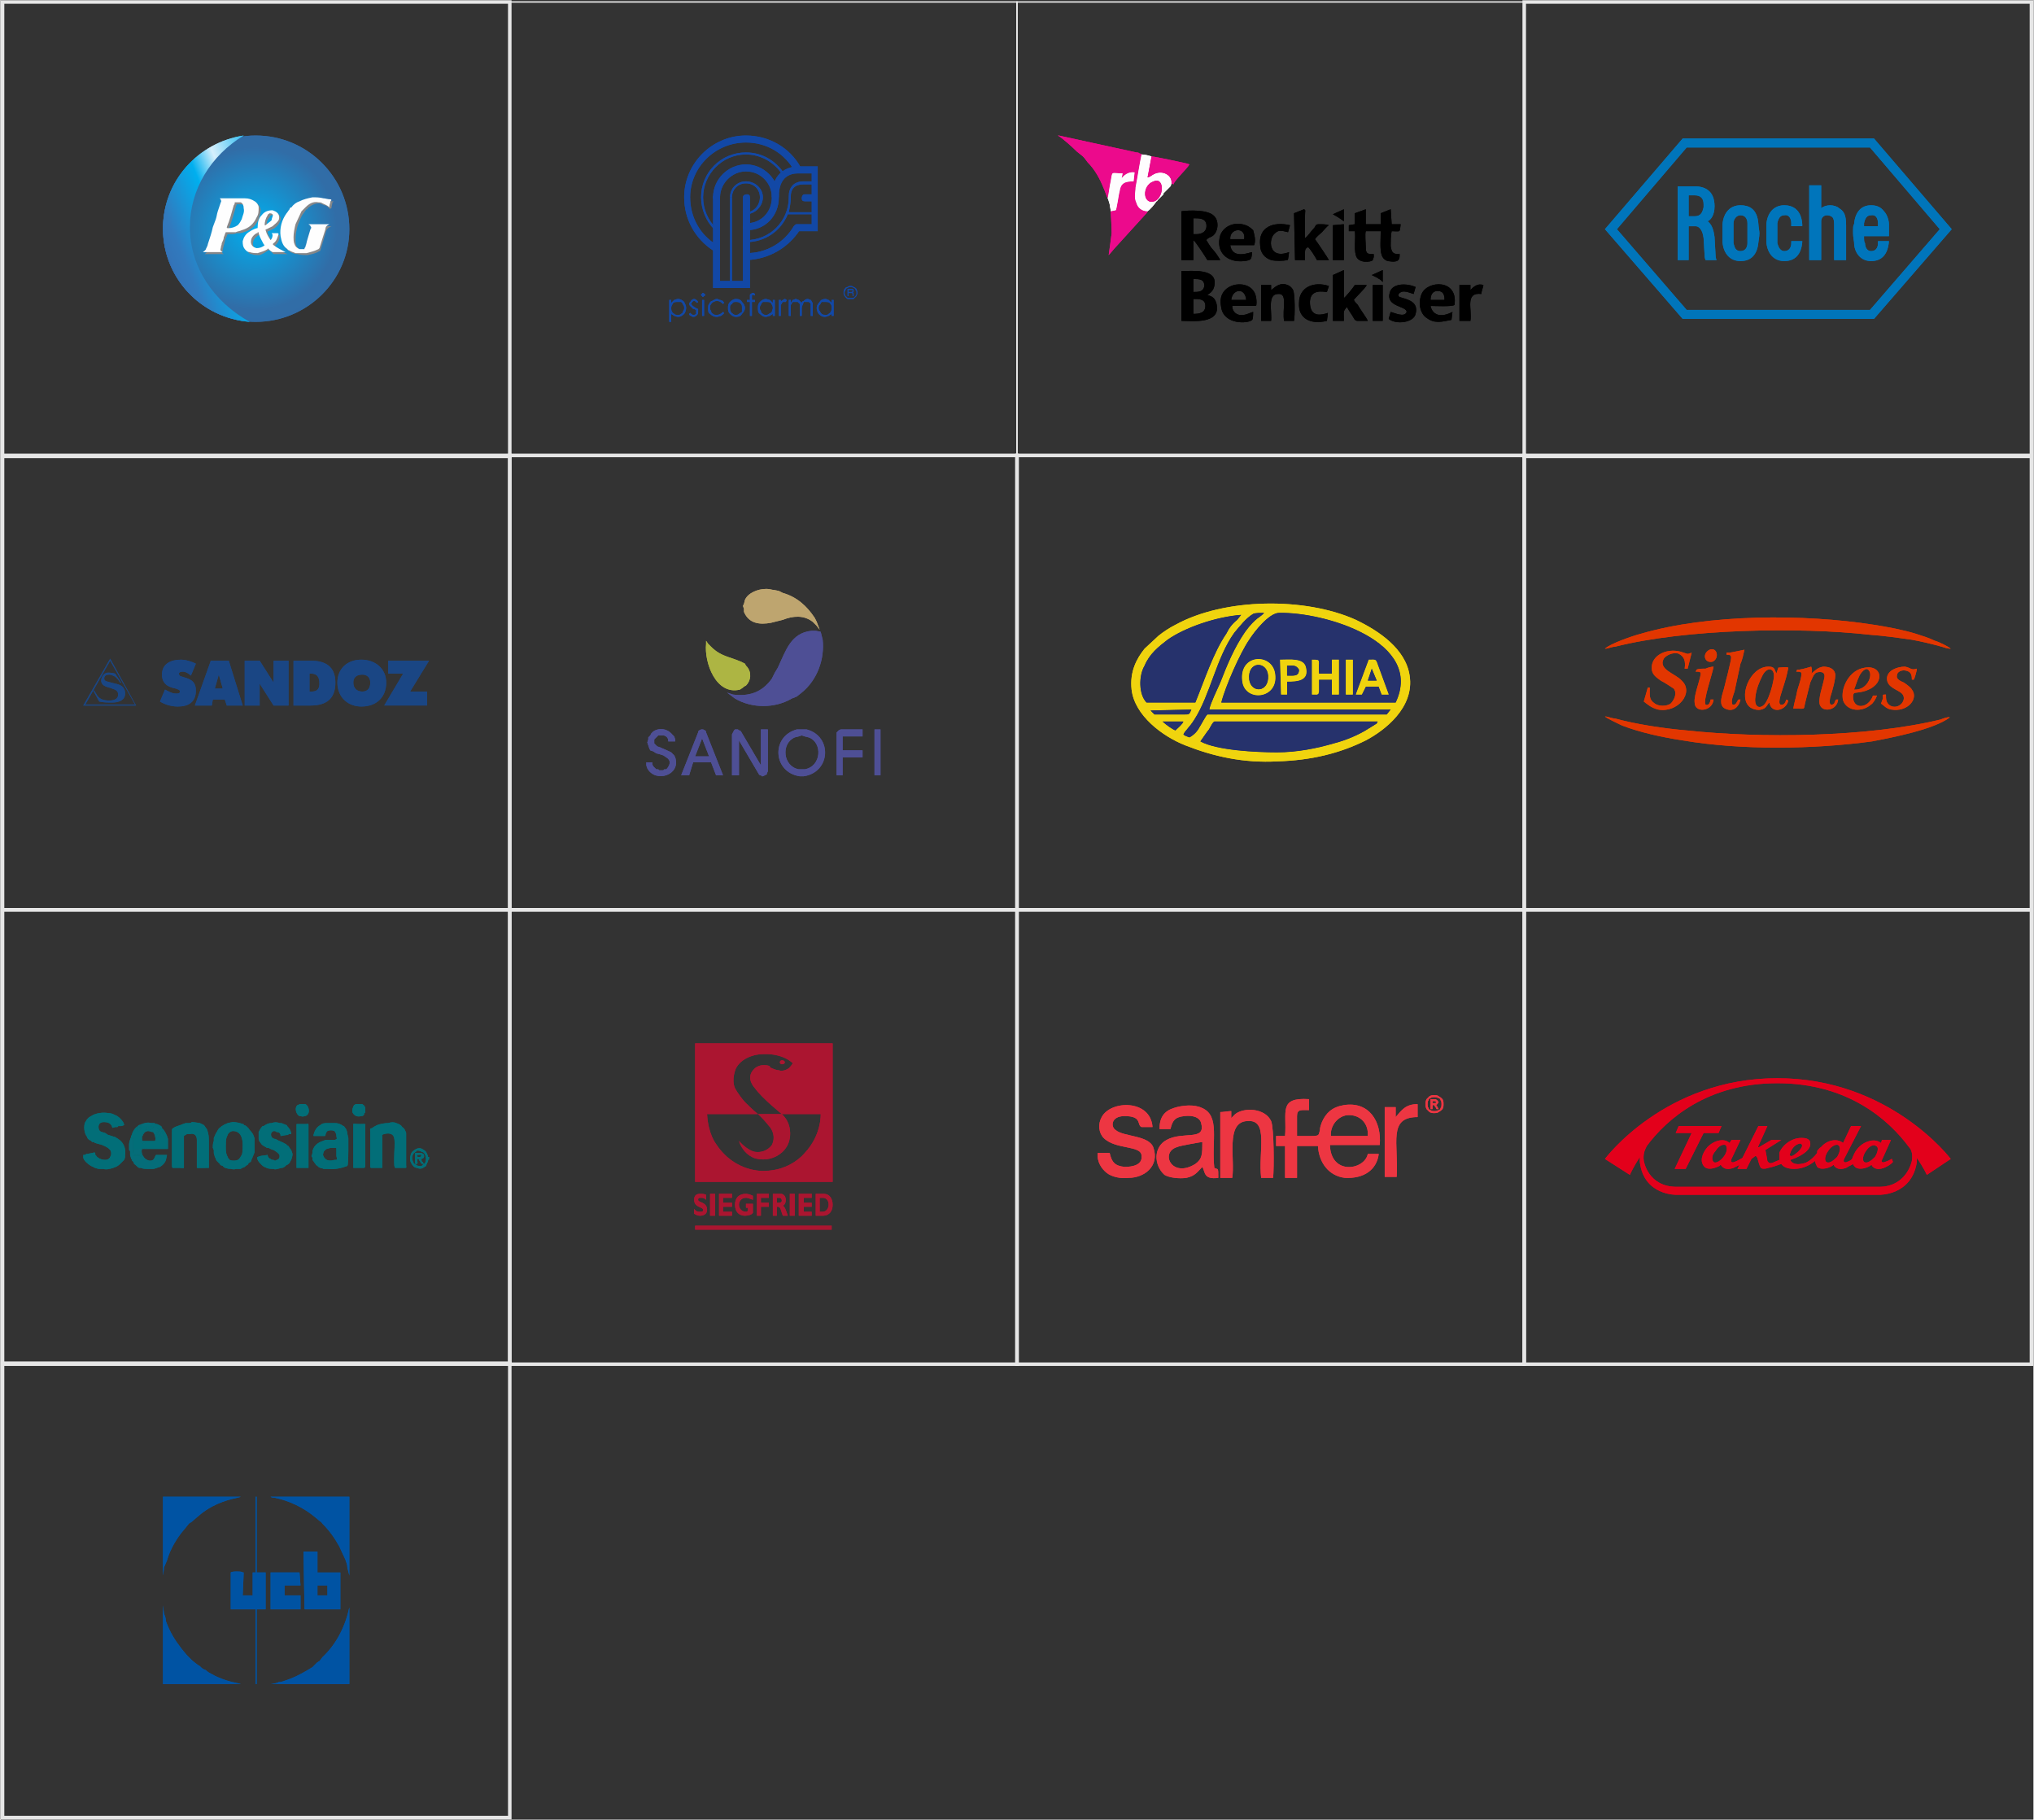 <?xml version="1.0" encoding="UTF-8"?>
<!DOCTYPE svg PUBLIC "-//W3C//DTD SVG 1.0//EN" "http://www.w3.org/TR/2001/REC-SVG-20010904/DTD/svg10.dtd">
<!-- Creator: CorelDRAW X8 -->
<svg xmlns="http://www.w3.org/2000/svg" xml:space="preserve" width="2040px" height="1825px" version="1.0" style="shape-rendering:geometricPrecision; text-rendering:geometricPrecision; image-rendering:optimizeQuality; fill-rule:evenodd; clip-rule:evenodd"
viewBox="0 0 2040 1826"
 xmlns:xlink="http://www.w3.org/1999/xlink">
 <rect x="0" y="0" width="2040" height="1826" fill="#333333" stroke="none"/>
 <defs>
  <style type="text/css">
   <![CDATA[
    .str1 {stroke:#E6E6E6;stroke-width:3.544}
    .str0 {stroke:#E6E6E6;stroke-width:1.181}
    .fil22 {fill:none}
    .fil2 {fill:#FEFEFE}
    .fil1 {fill:#858789}
    .fil6 {fill:black}
    .fil21 {fill:#0053A3}
    .fil15 {fill:#026E78}
    .fil16 {fill:#056D79}
    .fil13 {fill:#26326C}
    .fil14 {fill:#E23600}
    .fil5 {fill:#EC0A8C}
    .fil18 {fill:#ED3642}
    .fil12 {fill:#F0D40E}
    .fil7 {fill:#FEFDFE}
    .fil10 {fill:#BEA56F;fill-rule:nonzero}
    .fil11 {fill:#ADB543;fill-rule:nonzero}
    .fil9 {fill:#4E4F95;fill-rule:nonzero}
    .fil8 {fill:#0075BB;fill-rule:nonzero}
    .fil4 {fill:#1248A6;fill-rule:nonzero}
    .fil23 {fill:#1A4684;fill-rule:nonzero}
    .fil17 {fill:#AB1530;fill-rule:nonzero}
    .fil20 {fill:#E3001B;fill-rule:nonzero}
    .fil19 {fill:#ED3642;fill-rule:nonzero}
    .fil0 {fill:url(#id0)}
    .fil3 {fill:url(#id1);fill-rule:nonzero}
   ]]>
  </style>
  <radialGradient id="id0" gradientUnits="userSpaceOnUse" gradientTransform="matrix(-1.01 -1.01 1.01 -1.01 283 720)" cx="256.331" cy="229.537" r="560.912" fx="256.331" fy="229.537">
   <stop offset="0" style="stop-opacity:1; stop-color:#00AFEF"/>
   <stop offset="0.102" style="stop-opacity:1; stop-color:#316DA7"/>
   <stop offset="0.502" style="stop-opacity:1; stop-color:#355A9C"/>
   <stop offset="0.749" style="stop-opacity:1; stop-color:#3B4694"/>
   <stop offset="0.988" style="stop-opacity:1; stop-color:#2F3165"/>
   <stop offset="1" style="stop-opacity:1; stop-color:#2F3165"/>
  </radialGradient>
  <linearGradient id="id1" gradientUnits="objectBoundingBox" x1="0%" y1="97.632%" x2="108.763%" y2="2.368%">
   <stop offset="0" style="stop-opacity:1; stop-color:#3B4694"/>
   <stop offset="0.012" style="stop-opacity:1; stop-color:#3B4694"/>
   <stop offset="0.188" style="stop-opacity:1; stop-color:#3374B8"/>
   <stop offset="0.271" style="stop-opacity:1; stop-color:#317ABE"/>
   <stop offset="0.549" style="stop-opacity:1; stop-color:#00AFEF"/>
   <stop offset="0.702" style="stop-opacity:1; stop-color:#D5EFFC"/>
   <stop offset="1" style="stop-opacity:1; stop-color:#00AFEF"/>
  </linearGradient>
 </defs>
 <g id="Capa_x0020_1">
  <g id="_2485899786304">
   <g>
    <path class="fil0" d="M350 230c0,51 -42,93 -94,93 -51,0 -93,-42 -93,-93 0,-52 42,-94 93,-94 52,0 94,42 94,94z"/>
    <g>
     <g>
      <path class="fil1" d="M208 251c0,0 0,0 0,0 1,-1 1,-3 2,-5 2,-5 3,-11 5,-16 1,-3 2,-6 3,-8 0,-3 1,-5 2,-8 1,-3 2,-6 3,-9 0,-2 0,-3 -2,-5 1,0 1,0 1,0 8,0 17,0 25,0 4,0 7,1 10,4 2,1 3,3 4,6 0,4 -1,7 -2,10 -3,7 -8,11 -15,13 -2,1 -4,1 -7,1 -2,1 -4,1 -7,1 0,0 -1,0 -2,0 0,-1 0,-1 0,0 -1,1 -1,3 -2,4 -1,2 -1,5 -2,7 0,1 -1,3 -1,5 -1,2 -1,3 1,4 -6,0 -13,0 -19,0 1,-1 2,-2 3,-3 0,-1 0,-1 0,-1zm31 -46l0 0c-1,0 -1,0 -2,0 0,0 0,0 0,0 0,1 -1,2 -1,3 -2,7 -4,14 -7,22 0,0 0,0 1,0 3,1 7,0 9,-3 2,-1 4,-3 5,-6 1,-3 2,-7 2,-10 0,-3 -1,-5 -4,-6 -1,0 -2,0 -3,0z"/>
      <path class="fil1" d="M332 202c0,0 0,0 0,0 1,0 1,0 2,0 0,1 -1,1 -1,1 0,2 -1,4 -1,6 -1,0 -1,0 -1,1 -2,-2 -4,-4 -6,-4 -2,-1 -3,-1 -5,-2 -5,0 -8,2 -12,5 0,1 0,1 0,1 -1,0 -1,0 -1,0 -1,1 -2,3 -3,4 -3,4 -4,8 -6,13 -1,4 -2,8 -2,13 0,2 0,5 1,7 1,2 3,4 5,4 2,1 3,1 5,0 0,0 0,0 0,0 0,-1 1,-1 1,-2 1,-2 1,-5 2,-7 1,-3 2,-7 3,-10 1,-1 0,-2 0,-3 -1,-1 -1,-2 -2,-2 0,0 0,0 0,0 7,0 14,0 21,0 0,0 0,0 0,0 -2,1 -4,2 -5,4 -2,7 -4,13 -6,20 0,0 0,1 -1,1 -3,2 -7,3 -12,4 -3,0 -7,0 -10,-1 -3,0 -5,-1 -7,-2 -1,0 -1,-1 -1,-1 -5,-3 -7,-8 -7,-13 -1,-9 1,-16 5,-23 1,-2 2,-3 4,-4 0,-1 1,-2 2,-3 2,-2 5,-4 8,-5 4,-2 8,-4 13,-4 3,0 7,0 11,0 2,1 4,1 6,2z"/>
      <path class="fil1" d="M273 236c1,0 2,0 2,0 2,0 3,0 5,0 0,0 0,0 0,1 0,3 -1,6 -4,9 -1,1 -1,1 0,2 4,3 7,5 12,7 0,0 0,0 0,0 0,0 0,0 0,0 -4,0 -8,0 -12,0 -1,0 -1,0 -2,0 -1,-1 -2,-2 -4,-4 0,0 0,0 -1,0 -3,2 -6,4 -9,5 -3,0 -6,0 -8,-1 -2,0 -3,-1 -4,-3 -3,-2 -3,-5 -3,-8 0,-4 3,-7 6,-10 3,-1 5,-2 8,-3 1,0 1,0 1,-2 0,-4 1,-8 3,-12 3,-3 7,-5 12,-4 2,0 3,1 4,2 2,2 3,5 1,8 -1,3 -3,4 -5,6 -2,1 -4,2 -6,3 -1,0 -1,0 -1,1 1,4 3,7 5,10 0,0 0,0 0,0 1,-1 2,-3 2,-5 0,-1 -1,-1 -2,-2zm-6 12l0 0c0,-1 -1,-1 -1,-2 -2,-3 -4,-7 -5,-10 0,-1 0,-1 -1,-1 0,0 0,1 -1,1 -2,1 -4,3 -5,5 -2,5 0,9 5,9 3,0 6,-1 8,-2zm0 -20l0 0c1,0 1,0 1,0 2,-2 4,-4 5,-6 1,-1 2,-2 2,-3 0,-2 -1,-4 -3,-3 -1,0 -2,1 -2,2 -3,3 -3,6 -3,10z"/>
     </g>
     <g>
      <path class="fil2" d="M206 250c0,0 0,0 0,0 1,-2 2,-4 2,-5 2,-6 4,-12 5,-17 1,-3 2,-5 3,-8 1,-3 1,-5 2,-8 1,-3 2,-6 3,-9 1,-1 0,-3 -1,-4 0,0 0,0 0,0 9,0 17,0 25,0 4,0 7,1 10,3 2,1 4,4 4,6 0,4 0,7 -2,10 -3,7 -8,11 -15,13 -2,1 -4,1 -6,2 -3,0 -5,0 -7,0 -1,0 -2,0 -3,0 0,0 0,0 0,0 -1,2 -1,3 -2,5 0,2 -1,4 -2,6 0,2 -1,3 -1,5 -1,2 0,3 2,4 -7,0 -14,0 -20,0 1,-1 3,-2 3,-3 0,0 0,0 0,0zm31 -47l0 0c0,0 -1,0 -1,0 -1,0 -1,0 -1,0 0,1 0,2 -1,3 -2,7 -4,15 -7,22 0,0 0,1 1,1 4,0 7,-1 10,-3 2,-2 3,-4 4,-6 1,-4 3,-7 2,-11 0,-3 -1,-5 -3,-6 -2,0 -3,0 -4,0z"/>
      <path class="fil2" d="M331 200c0,0 0,0 0,0 0,0 1,0 1,1 0,0 0,0 -1,1 0,2 -1,3 -1,5 0,1 0,1 0,1 -2,-2 -5,-3 -7,-4 -1,-1 -3,-1 -4,-1 -5,-1 -9,1 -13,5 0,0 0,0 0,0 0,0 0,0 -1,1 -1,1 -2,2 -3,3 -2,4 -4,9 -6,13 -1,4 -2,9 -2,13 0,2 0,5 1,7 1,3 3,4 5,5 2,0 3,0 5,0 0,0 0,-1 0,-1 1,-1 1,-1 1,-2 1,-2 1,-4 2,-7 1,-3 2,-7 3,-10 1,-1 1,-2 0,-3 0,-1 -1,-1 -2,-2 0,0 0,0 0,0 7,0 14,0 21,0 0,0 0,0 0,0 -2,1 -4,2 -4,5 -2,6 -4,13 -6,19 -1,1 -1,1 -1,1 -4,2 -8,3 -12,4 -4,0 -8,0 -11,0 -3,-1 -5,-2 -7,-3 0,0 -1,0 -1,-1 -5,-3 -6,-8 -7,-13 -1,-8 1,-16 6,-23 1,-1 2,-3 3,-4 0,-1 1,-2 2,-2 2,-3 5,-5 8,-6 4,-2 8,-3 13,-4 4,0 7,0 11,1 2,0 4,1 7,1z"/>
      <path class="fil2" d="M272 234c0,0 1,0 2,0 1,0 3,0 4,0 0,0 1,0 1,1 -1,3 -2,7 -5,9 -1,1 -1,1 0,2 4,3 8,5 12,7 0,0 0,0 1,0 -1,0 -1,0 -1,0 -4,0 -8,0 -12,0 -1,0 -1,0 -1,0 -2,-1 -3,-2 -4,-3 -1,-1 -1,-1 -1,0 -3,2 -7,3 -10,4 -3,0 -5,0 -8,-1 -2,0 -3,-1 -4,-2 -3,-3 -3,-6 -3,-9 1,-4 3,-7 6,-9 3,-2 5,-3 8,-4 1,0 1,0 1,-1 0,-5 1,-9 4,-12 3,-4 7,-5 11,-5 2,1 3,1 4,2 3,2 3,6 2,8 -2,3 -4,4 -6,6 -2,1 -4,2 -6,3 -1,0 -1,0 -1,1 1,4 3,7 5,10 0,1 0,1 0,0 1,-1 2,-3 2,-5 0,0 0,-1 -1,-2zm-7 12l0 0c0,0 -1,-1 -1,-1 -2,-4 -4,-7 -5,-11 0,-1 0,-1 -1,-1 0,1 0,1 -1,1 -2,1 -4,3 -5,5 -2,5 0,9 5,10 3,0 6,-1 8,-3zm0 -20l0 0c1,0 1,0 1,0 2,-2 4,-3 6,-5 0,-2 1,-3 1,-4 1,-2 -1,-3 -3,-3 -1,1 -2,1 -2,2 -2,3 -3,7 -3,10z"/>
     </g>
    </g>
    <g>
     <path class="fil3" d="M190 228c0,-38 21,-72 54,-92 -46,7 -81,46 -81,93 0,50 38,90 87,94 -36,-20 -60,-55 -60,-95z"/>
    </g>
   </g>
   <g>
    <path class="fil0" d="M350 230c0,51 -42,93 -94,93 -51,0 -93,-42 -93,-93 0,-52 42,-94 93,-94 52,0 94,42 94,94z"/>
    <g>
     <g>
      <path class="fil1" d="M208 251c0,0 0,0 0,0 1,-1 1,-3 2,-5 2,-5 3,-11 5,-16 1,-3 2,-6 3,-8 0,-3 1,-5 2,-8 1,-3 2,-6 3,-9 0,-2 0,-3 -2,-5 1,0 1,0 1,0 8,0 17,0 25,0 4,0 7,1 10,4 2,1 3,3 4,6 0,4 -1,7 -2,10 -3,7 -8,11 -15,13 -2,1 -4,1 -7,1 -2,1 -4,1 -7,1 0,0 -1,0 -2,0 0,-1 0,-1 0,0 -1,1 -1,3 -2,4 -1,2 -1,5 -2,7 0,1 -1,3 -1,5 -1,2 -1,3 1,4 -6,0 -13,0 -19,0 1,-1 2,-2 3,-3 0,-1 0,-1 0,-1zm31 -46l0 0c-1,0 -1,0 -2,0 0,0 0,0 0,0 0,1 -1,2 -1,3 -2,7 -4,14 -7,22 0,0 0,0 1,0 3,1 7,0 9,-3 2,-1 4,-3 5,-6 1,-3 2,-7 2,-10 0,-3 -1,-5 -4,-6 -1,0 -2,0 -3,0z"/>
      <path class="fil1" d="M332 202c0,0 0,0 0,0 1,0 1,0 2,0 0,1 -1,1 -1,1 0,2 -1,4 -1,6 -1,0 -1,0 -1,1 -2,-2 -4,-4 -6,-4 -2,-1 -3,-1 -5,-2 -5,0 -8,2 -12,5 0,1 0,1 0,1 -1,0 -1,0 -1,0 -1,1 -2,3 -3,4 -3,4 -4,8 -6,13 -1,4 -2,8 -2,13 0,2 0,5 1,7 1,2 3,4 5,4 2,1 3,1 5,0 0,0 0,0 0,0 0,-1 1,-1 1,-2 1,-2 1,-5 2,-7 1,-3 2,-7 3,-10 1,-1 0,-2 0,-3 -1,-1 -1,-2 -2,-2 0,0 0,0 0,0 7,0 14,0 21,0 0,0 0,0 0,0 -2,1 -4,2 -5,4 -2,7 -4,13 -6,20 0,0 0,1 -1,1 -3,2 -7,3 -12,4 -3,0 -7,0 -10,-1 -3,0 -5,-1 -7,-2 -1,0 -1,-1 -1,-1 -5,-3 -7,-8 -7,-13 -1,-9 1,-16 5,-23 1,-2 2,-3 4,-4 0,-1 1,-2 2,-3 2,-2 5,-4 8,-5 4,-2 8,-4 13,-4 3,0 7,0 11,0 2,1 4,1 6,2z"/>
      <path class="fil1" d="M273 236c1,0 2,0 2,0 2,0 3,0 5,0 0,0 0,0 0,1 0,3 -1,6 -4,9 -1,1 -1,1 0,2 4,3 7,5 12,7 0,0 0,0 0,0 0,0 0,0 0,0 -4,0 -8,0 -12,0 -1,0 -1,0 -2,0 -1,-1 -2,-2 -4,-4 0,0 0,0 -1,0 -3,2 -6,4 -9,5 -3,0 -6,0 -8,-1 -2,0 -3,-1 -4,-3 -3,-2 -3,-5 -3,-8 0,-4 3,-7 6,-10 3,-1 5,-2 8,-3 1,0 1,0 1,-2 0,-4 1,-8 3,-12 3,-3 7,-5 12,-4 2,0 3,1 4,2 2,2 3,5 1,8 -1,3 -3,4 -5,6 -2,1 -4,2 -6,3 -1,0 -1,0 -1,1 1,4 3,7 5,10 0,0 0,0 0,0 1,-1 2,-3 2,-5 0,-1 -1,-1 -2,-2zm-6 12l0 0c0,-1 -1,-1 -1,-2 -2,-3 -4,-7 -5,-10 0,-1 0,-1 -1,-1 0,0 0,1 -1,1 -2,1 -4,3 -5,5 -2,5 0,9 5,9 3,0 6,-1 8,-2zm0 -20l0 0c1,0 1,0 1,0 2,-2 4,-4 5,-6 1,-1 2,-2 2,-3 0,-2 -1,-4 -3,-3 -1,0 -2,1 -2,2 -3,3 -3,6 -3,10z"/>
     </g>
     <g>
      <path class="fil2" d="M206 250c0,0 0,0 0,0 1,-2 2,-4 2,-5 2,-6 4,-12 5,-17 1,-3 2,-5 3,-8 1,-3 1,-5 2,-8 1,-3 2,-6 3,-9 1,-1 0,-3 -1,-4 0,0 0,0 0,0 9,0 17,0 25,0 4,0 7,1 10,3 2,1 4,4 4,6 0,4 0,7 -2,10 -3,7 -8,11 -15,13 -2,1 -4,1 -6,2 -3,0 -5,0 -7,0 -1,0 -2,0 -3,0 0,0 0,0 0,0 -1,2 -1,3 -2,5 0,2 -1,4 -2,6 0,2 -1,3 -1,5 -1,2 0,3 2,4 -7,0 -14,0 -20,0 1,-1 3,-2 3,-3 0,0 0,0 0,0zm31 -47l0 0c0,0 -1,0 -1,0 -1,0 -1,0 -1,0 0,1 0,2 -1,3 -2,7 -4,15 -7,22 0,0 0,1 1,1 4,0 7,-1 10,-3 2,-2 3,-4 4,-6 1,-4 3,-7 2,-11 0,-3 -1,-5 -3,-6 -2,0 -3,0 -4,0z"/>
      <path class="fil2" d="M331 200c0,0 0,0 0,0 0,0 1,0 1,1 0,0 0,0 -1,1 0,2 -1,3 -1,5 0,1 0,1 0,1 -2,-2 -5,-3 -7,-4 -1,-1 -3,-1 -4,-1 -5,-1 -9,1 -13,5 0,0 0,0 0,0 0,0 0,0 -1,1 -1,1 -2,2 -3,3 -2,4 -4,9 -6,13 -1,4 -2,9 -2,13 0,2 0,5 1,7 1,3 3,4 5,5 2,0 3,0 5,0 0,0 0,-1 0,-1 1,-1 1,-1 1,-2 1,-2 1,-4 2,-7 1,-3 2,-7 3,-10 1,-1 1,-2 0,-3 0,-1 -1,-1 -2,-2 0,0 0,0 0,0 7,0 14,0 21,0 0,0 0,0 0,0 -2,1 -4,2 -4,5 -2,6 -4,13 -6,19 -1,1 -1,1 -1,1 -4,2 -8,3 -12,4 -4,0 -8,0 -11,0 -3,-1 -5,-2 -7,-3 0,0 -1,0 -1,-1 -5,-3 -6,-8 -7,-13 -1,-8 1,-16 6,-23 1,-1 2,-3 3,-4 0,-1 1,-2 2,-2 2,-3 5,-5 8,-6 4,-2 8,-3 13,-4 4,0 7,0 11,1 2,0 4,1 7,1z"/>
      <path class="fil2" d="M272 234c0,0 1,0 2,0 1,0 3,0 4,0 0,0 1,0 1,1 -1,3 -2,7 -5,9 -1,1 -1,1 0,2 4,3 8,5 12,7 0,0 0,0 1,0 -1,0 -1,0 -1,0 -4,0 -8,0 -12,0 -1,0 -1,0 -1,0 -2,-1 -3,-2 -4,-3 -1,-1 -1,-1 -1,0 -3,2 -7,3 -10,4 -3,0 -5,0 -8,-1 -2,0 -3,-1 -4,-2 -3,-3 -3,-6 -3,-9 1,-4 3,-7 6,-9 3,-2 5,-3 8,-4 1,0 1,0 1,-1 0,-5 1,-9 4,-12 3,-4 7,-5 11,-5 2,1 3,1 4,2 3,2 3,6 2,8 -2,3 -4,4 -6,6 -2,1 -4,2 -6,3 -1,0 -1,0 -1,1 1,4 3,7 5,10 0,1 0,1 0,0 1,-1 2,-3 2,-5 0,0 0,-1 -1,-2zm-7 12l0 0c0,0 -1,-1 -1,-1 -2,-4 -4,-7 -5,-11 0,-1 0,-1 -1,-1 0,1 0,1 -1,1 -2,1 -4,3 -5,5 -2,5 0,9 5,10 3,0 6,-1 8,-3zm0 -20l0 0c1,0 1,0 1,0 2,-2 4,-3 6,-5 0,-2 1,-3 1,-4 1,-2 -1,-3 -3,-3 -1,1 -2,1 -2,2 -2,3 -3,7 -3,10z"/>
     </g>
    </g>
    <g>
     <path class="fil3" d="M190 228c0,-38 21,-72 54,-92 -46,7 -81,46 -81,93 0,50 38,90 87,94 -36,-20 -60,-55 -60,-95z"/>
    </g>
   </g>
   <g>
    <path class="fil4" d="M671 301l2 0 0 3c1,-1 2,-2 3,-3 1,0 2,-1 4,-1 2,0 4,1 6,3 1,2 2,4 2,6 0,2 -1,5 -2,6 -2,2 -4,3 -6,3 -2,0 -3,-1 -4,-1 -1,-1 -2,-1 -3,-2l0 8 -2 0 0 -22zm9 2c-2,0 -4,0 -5,1 -1,2 -2,3 -2,5 0,1 0,3 1,4 0,1 1,1 2,2 1,1 2,1 4,1 1,0 2,0 3,-1 1,-1 2,-1 2,-3 1,-1 1,-2 1,-3 0,-1 0,-2 -1,-3 0,-1 -1,-2 -2,-3 -1,0 -2,0 -3,0z"/>
    <path class="fil4" d="M700 303l-1 1c-1,-1 -2,-2 -3,-2 -1,0 -2,1 -2,1 0,1 -1,1 -1,2 0,0 0,1 1,1 0,1 1,1 2,2 2,1 3,2 4,2 0,1 0,2 0,3 0,1 0,2 -1,3 -1,1 -2,2 -4,2 0,0 -1,0 -2,-1 -1,0 -2,-1 -2,-2l1 -1c1,1 2,2 3,2 1,0 2,0 3,-1 0,-1 0,-1 0,-2 0,-1 0,-1 0,-2 -1,0 -1,-1 -3,-1 -1,-1 -2,-2 -3,-3 0,0 -1,-1 -1,-2 0,-1 1,-2 2,-3 0,-1 2,-2 3,-2 1,0 3,1 4,3z"/>
    <path class="fil4" d="M705 294c0,0 1,0 1,1 1,0 1,0 1,1 0,0 0,1 -1,1 0,0 -1,1 -1,1 -1,0 -1,-1 -1,-1 -1,0 -1,-1 -1,-1 0,-1 0,-1 1,-1 0,-1 0,-1 1,-1zm-1 7l2 0 0 16 -2 0 0 -16z"/>
    <path class="fil4" d="M726 304l-1 1c-2,-2 -4,-3 -6,-3 -2,0 -4,1 -5,2 -2,2 -2,3 -2,5 0,1 0,2 1,3 0,2 1,2 2,3 1,1 2,1 4,1 2,0 4,-1 6,-3l1 1c0,1 -2,2 -3,3 -1,0 -3,1 -4,1 -3,0 -5,-1 -7,-3 -2,-1 -2,-3 -2,-6 0,-1 0,-3 1,-4 1,-2 2,-3 3,-3 2,-1 3,-2 5,-2 1,0 2,1 3,1 1,0 2,1 3,1 0,1 1,1 1,2z"/>
    <path class="fil4" d="M738 300c3,0 5,1 6,3 2,2 3,4 3,6 0,2 -1,4 -3,6 -1,2 -3,3 -6,3 -2,0 -4,-1 -6,-3 -2,-2 -2,-4 -2,-6 0,-2 0,-4 2,-6 2,-2 4,-3 6,-3zm0 3c-2,0 -3,0 -4,2 -2,1 -2,2 -2,4 0,1 0,3 1,4 0,1 1,1 2,2 1,1 2,1 3,1 1,0 2,0 3,-1 1,-1 2,-1 3,-2 0,-1 0,-3 0,-4 0,-2 0,-3 -1,-4 -2,-2 -3,-2 -5,-2z"/>
    <path class="fil4" d="M757 295l0 2c0,-1 -1,-1 -2,-1 0,0 0,0 -1,0 0,1 0,1 0,1 0,0 0,1 0,2l0 2 3 0 0 2 -3 0 0 14 -2 0 0 -14 -3 0 0 -2 3 0 0 -3c0,-1 0,-2 0,-2 0,-1 1,-1 1,-1 1,-1 1,-1 2,-1 1,0 1,0 2,1z"/>
    <path class="fil4" d="M777 301l0 16 -2 0 0 -2c-1,1 -2,1 -3,2 -1,0 -3,1 -4,1 -2,0 -4,-1 -6,-3 -2,-1 -2,-4 -2,-6 0,-2 0,-4 2,-6 2,-2 4,-3 6,-3 1,0 3,1 4,1 1,1 2,2 3,3l0 -3 2 0zm-9 2c-1,0 -2,0 -3,0 -1,1 -2,2 -2,3 -1,1 -1,2 -1,3 0,1 0,2 1,3 0,2 1,2 2,3 1,1 2,1 3,1 1,0 2,0 3,-1 2,-1 2,-1 3,-2 0,-1 1,-3 1,-4 0,-2 -1,-3 -2,-5 -1,-1 -3,-1 -5,-1z"/>
    <path class="fil4" d="M781 301l2 0 0 2c0,-1 1,-1 2,-2 1,0 1,-1 2,-1 1,0 1,1 2,1l-1 2c-1,0 -1,0 -1,0 -1,0 -2,0 -2,0 -1,1 -1,2 -2,3 0,1 0,3 0,6l0 5 -2 0 0 -16z"/>
    <path class="fil4" d="M791 301l2 0 0 3c1,-1 1,-2 2,-3 1,0 2,-1 3,-1 1,0 2,1 3,1 0,0 1,1 1,1 1,1 1,1 2,2 0,-1 1,-2 2,-2 1,-1 2,-2 4,-2 1,0 2,1 3,1 1,1 1,2 2,3 0,1 0,2 0,4l0 9 -2 0 0 -9c0,-1 0,-3 0,-3 0,-1 -1,-1 -2,-2 0,0 -1,0 -2,0 -1,0 -2,0 -3,0 0,1 -1,2 -1,3 -1,1 -1,3 -1,5l0 6 -2 0 0 -8c0,-2 0,-3 0,-4 -1,-1 -1,-1 -2,-2 0,0 -1,0 -2,0 -1,0 -2,0 -3,0 -1,1 -1,2 -2,3 0,1 0,2 0,4l0 7 -2 0 0 -16z"/>
    <path class="fil4" d="M836 301l0 16 -2 0 0 -2c-1,1 -2,1 -3,2 -1,0 -2,1 -4,1 -2,0 -4,-1 -6,-3 -1,-1 -2,-4 -2,-6 0,-2 1,-4 3,-6 1,-2 3,-3 6,-3 1,0 2,1 3,1 1,1 2,2 3,3l0 -3 2 0zm-8 2c-1,0 -3,0 -4,0 -1,1 -1,2 -2,3 -1,1 -1,2 -1,3 0,1 0,2 1,3 1,2 1,2 2,3 1,1 3,1 4,1 1,0 2,0 3,-1 1,-1 2,-1 2,-2 1,-1 1,-3 1,-4 0,-2 0,-3 -2,-5 -1,-1 -3,-1 -4,-1z"/>
    <path class="fil4" d="M860 294c0,1 -1,2 -1,3 -1,1 -2,2 -3,3 -1,0 -2,0 -3,0 -1,0 -2,0 -3,0 -2,-1 -2,-2 -3,-3 -1,-1 -1,-2 -1,-3 0,-2 0,-3 1,-4 1,-1 1,-2 3,-2 1,-1 2,-1 3,-1 1,0 2,0 3,1 1,0 2,1 3,2 0,1 1,2 1,4zm-1 0c0,-1 0,-2 -1,-3 0,-1 -1,-2 -2,-2 -1,-1 -2,-1 -3,-1 -1,0 -2,0 -3,1 -1,0 -2,1 -2,2 -1,1 -1,2 -1,3 0,1 0,2 1,3 0,0 1,1 2,2 1,0 2,0 3,0 1,0 2,0 3,0 1,-1 2,-2 2,-2 1,-1 1,-2 1,-3zm-9 -4l3 0c1,0 2,0 2,0 0,0 1,0 1,1 0,0 0,0 0,1 0,0 0,1 0,1 0,0 0,0 -1,1 1,0 1,0 1,0 0,0 0,1 0,1l0 1c0,1 0,1 0,1l1 0 -2 0c0,0 0,0 0,-1l0 -1c0,0 0,0 0,0 0,-1 -1,-1 -1,-1 0,0 0,0 -1,0l-2 0 0 3 -1 0 0 -7zm1 1l0 2 2 0c1,0 1,0 1,0 1,0 1,-1 1,-1 0,0 0,-1 0,-1 -1,0 -1,0 -2,0l-2 0z"/>
    <path class="fil4" d="M732 198l2 0c0,-8 6,-14 14,-14 8,0 14,6 14,14 0,8 -6,15 -14,15l0 2c9,0 17,-8 17,-17 0,-9 -8,-16 -17,-16 -9,0 -16,7 -16,16z"/>
    <path class="fil4" d="M715 198c0,2 2,4 4,4 2,0 3,-2 3,-4 0,-14 12,-26 26,-26 15,0 26,12 26,26 0,15 -11,26 -25,26 -2,0 -4,2 -4,4 0,2 2,3 4,3 18,0 32,-14 32,-33 0,-18 -15,-33 -33,-33 -18,0 -33,15 -33,33z"/>
    <path class="fil4" d="M703 198c0,12 5,24 13,32l2 -1c-8,-8 -13,-19 -13,-31 0,-23 19,-43 43,-43 15,0 29,8 37,21l2 -1c-9,-14 -23,-22 -39,-22 -25,0 -45,20 -45,45z"/>
    <path class="fil4" d="M796 227c-10,17 -28,27 -47,27 -2,0 -3,2 -3,3 0,2 2,4 3,4 22,-1 41,-12 53,-30 1,-2 0,-4 -2,-5 -1,-1 -3,0 -4,1z"/>
    <path class="fil4" d="M686 198c0,22 11,42 30,54 1,1 4,0 4,-1 1,-2 1,-4 -1,-5 -17,-10 -27,-28 -27,-48 0,-30 25,-55 56,-55 21,0 39,11 49,29 1,1 3,2 5,1 1,-1 2,-3 1,-5 -11,-20 -32,-32 -55,-32 -34,0 -62,28 -62,62z"/>
    <path class="fil4" d="M817 167l-17 0c-6,0 -26,3 -26,30 0,2 1,3 3,3 2,0 4,-1 4,-3 0,-20 12,-23 19,-23 0,0 9,0 14,0 0,6 0,46 0,51 -5,0 -15,0 -15,0 -2,0 -3,2 -3,4 0,2 1,3 3,3l21 0 0 -65 -3 0z"/>
    <path class="fil4" d="M817 182l-11 0c-10,0 -15,6 -15,15l0 1c0,24 -19,43 -43,43l0 2c19,0 35,-11 42,-28 1,0 28,0 28,0l0 -33 -1 0zm-24 16l0 -1c0,-10 7,-12 13,-12 0,0 8,0 10,0 0,2 0,26 0,28 -2,0 -23,0 -25,0 1,-5 2,-10 2,-15z"/>
    <path class="fil4" d="M807 195c-2,0 -3,2 -3,4 0,2 1,3 3,3l10 0c2,0 3,-1 3,-3 0,-2 -1,-4 -3,-4l-10 0z"/>
    <path class="fil4" d="M745 198c0,0 0,78 0,84 -4,0 -18,0 -23,0 0,-6 0,-84 0,-84 0,-2 -1,-3 -3,-3 -2,0 -4,1 -4,3l0 91 37 0 0 -91c0,-2 -1,-3 -3,-3 -2,0 -4,1 -4,3z"/>
    <polygon class="fil4" points="732,284 734,284 734,198 732,198 "/>
   </g>
   <g>
    <path class="fil4" d="M671 301l2 0 0 3c1,-1 2,-2 3,-3 1,0 2,-1 4,-1 2,0 4,1 6,3 1,2 2,4 2,6 0,2 -1,5 -2,6 -2,2 -4,3 -6,3 -2,0 -3,-1 -4,-1 -1,-1 -2,-1 -3,-2l0 8 -2 0 0 -22zm9 2c-2,0 -4,0 -5,1 -1,2 -2,3 -2,5 0,1 0,3 1,4 0,1 1,1 2,2 1,1 2,1 4,1 1,0 2,0 3,-1 1,-1 2,-1 2,-3 1,-1 1,-2 1,-3 0,-1 0,-2 -1,-3 0,-1 -1,-2 -2,-3 -1,0 -2,0 -3,0z"/>
    <path class="fil4" d="M700 303l-1 1c-1,-1 -2,-2 -3,-2 -1,0 -2,1 -2,1 0,1 -1,1 -1,2 0,0 0,1 1,1 0,1 1,1 2,2 2,1 3,2 4,2 0,1 0,2 0,3 0,1 0,2 -1,3 -1,1 -2,2 -4,2 0,0 -1,0 -2,-1 -1,0 -2,-1 -2,-2l1 -1c1,1 2,2 3,2 1,0 2,0 3,-1 0,-1 0,-1 0,-2 0,-1 0,-1 0,-2 -1,0 -1,-1 -3,-1 -1,-1 -2,-2 -3,-3 0,0 -1,-1 -1,-2 0,-1 1,-2 2,-3 0,-1 2,-2 3,-2 1,0 3,1 4,3z"/>
    <path class="fil4" d="M705 294c0,0 1,0 1,1 1,0 1,0 1,1 0,0 0,1 -1,1 0,0 -1,1 -1,1 -1,0 -1,-1 -1,-1 -1,0 -1,-1 -1,-1 0,-1 0,-1 1,-1 0,-1 0,-1 1,-1zm-1 7l2 0 0 16 -2 0 0 -16z"/>
    <path class="fil4" d="M726 304l-1 1c-2,-2 -4,-3 -6,-3 -2,0 -4,1 -5,2 -2,2 -2,3 -2,5 0,1 0,2 1,3 0,2 1,2 2,3 1,1 2,1 4,1 2,0 4,-1 6,-3l1 1c0,1 -2,2 -3,3 -1,0 -3,1 -4,1 -3,0 -5,-1 -7,-3 -2,-1 -2,-3 -2,-6 0,-1 0,-3 1,-4 1,-2 2,-3 3,-3 2,-1 3,-2 5,-2 1,0 2,1 3,1 1,0 2,1 3,1 0,1 1,1 1,2z"/>
    <path class="fil4" d="M738 300c3,0 5,1 6,3 2,2 3,4 3,6 0,2 -1,4 -3,6 -1,2 -3,3 -6,3 -2,0 -4,-1 -6,-3 -2,-2 -2,-4 -2,-6 0,-2 0,-4 2,-6 2,-2 4,-3 6,-3zm0 3c-2,0 -3,0 -4,2 -2,1 -2,2 -2,4 0,1 0,3 1,4 0,1 1,1 2,2 1,1 2,1 3,1 1,0 2,0 3,-1 1,-1 2,-1 3,-2 0,-1 0,-3 0,-4 0,-2 0,-3 -1,-4 -2,-2 -3,-2 -5,-2z"/>
    <path class="fil4" d="M757 295l0 2c0,-1 -1,-1 -2,-1 0,0 0,0 -1,0 0,1 0,1 0,1 0,0 0,1 0,2l0 2 3 0 0 2 -3 0 0 14 -2 0 0 -14 -3 0 0 -2 3 0 0 -3c0,-1 0,-2 0,-2 0,-1 1,-1 1,-1 1,-1 1,-1 2,-1 1,0 1,0 2,1z"/>
    <path class="fil4" d="M777 301l0 16 -2 0 0 -2c-1,1 -2,1 -3,2 -1,0 -3,1 -4,1 -2,0 -4,-1 -6,-3 -2,-1 -2,-4 -2,-6 0,-2 0,-4 2,-6 2,-2 4,-3 6,-3 1,0 3,1 4,1 1,1 2,2 3,3l0 -3 2 0zm-9 2c-1,0 -2,0 -3,0 -1,1 -2,2 -2,3 -1,1 -1,2 -1,3 0,1 0,2 1,3 0,2 1,2 2,3 1,1 2,1 3,1 1,0 2,0 3,-1 2,-1 2,-1 3,-2 0,-1 1,-3 1,-4 0,-2 -1,-3 -2,-5 -1,-1 -3,-1 -5,-1z"/>
    <path class="fil4" d="M781 301l2 0 0 2c0,-1 1,-1 2,-2 1,0 1,-1 2,-1 1,0 1,1 2,1l-1 2c-1,0 -1,0 -1,0 -1,0 -2,0 -2,0 -1,1 -1,2 -2,3 0,1 0,3 0,6l0 5 -2 0 0 -16z"/>
    <path class="fil4" d="M791 301l2 0 0 3c1,-1 1,-2 2,-3 1,0 2,-1 3,-1 1,0 2,1 3,1 0,0 1,1 1,1 1,1 1,1 2,2 0,-1 1,-2 2,-2 1,-1 2,-2 4,-2 1,0 2,1 3,1 1,1 1,2 2,3 0,1 0,2 0,4l0 9 -2 0 0 -9c0,-1 0,-3 0,-3 0,-1 -1,-1 -2,-2 0,0 -1,0 -2,0 -1,0 -2,0 -3,0 0,1 -1,2 -1,3 -1,1 -1,3 -1,5l0 6 -2 0 0 -8c0,-2 0,-3 0,-4 -1,-1 -1,-1 -2,-2 0,0 -1,0 -2,0 -1,0 -2,0 -3,0 -1,1 -1,2 -2,3 0,1 0,2 0,4l0 7 -2 0 0 -16z"/>
    <path class="fil4" d="M836 301l0 16 -2 0 0 -2c-1,1 -2,1 -3,2 -1,0 -2,1 -4,1 -2,0 -4,-1 -6,-3 -1,-1 -2,-4 -2,-6 0,-2 1,-4 3,-6 1,-2 3,-3 6,-3 1,0 2,1 3,1 1,1 2,2 3,3l0 -3 2 0zm-8 2c-1,0 -3,0 -4,0 -1,1 -1,2 -2,3 -1,1 -1,2 -1,3 0,1 0,2 1,3 1,2 1,2 2,3 1,1 3,1 4,1 1,0 2,0 3,-1 1,-1 2,-1 2,-2 1,-1 1,-3 1,-4 0,-2 0,-3 -2,-5 -1,-1 -3,-1 -4,-1z"/>
    <path class="fil4" d="M860 294c0,1 -1,2 -1,3 -1,1 -2,2 -3,3 -1,0 -2,0 -3,0 -1,0 -2,0 -3,0 -2,-1 -2,-2 -3,-3 -1,-1 -1,-2 -1,-3 0,-2 0,-3 1,-4 1,-1 1,-2 3,-2 1,-1 2,-1 3,-1 1,0 2,0 3,1 1,0 2,1 3,2 0,1 1,2 1,4zm-1 0c0,-1 0,-2 -1,-3 0,-1 -1,-2 -2,-2 -1,-1 -2,-1 -3,-1 -1,0 -2,0 -3,1 -1,0 -2,1 -2,2 -1,1 -1,2 -1,3 0,1 0,2 1,3 0,0 1,1 2,2 1,0 2,0 3,0 1,0 2,0 3,0 1,-1 2,-2 2,-2 1,-1 1,-2 1,-3zm-9 -4l3 0c1,0 2,0 2,0 0,0 1,0 1,1 0,0 0,0 0,1 0,0 0,1 0,1 0,0 0,0 -1,1 1,0 1,0 1,0 0,0 0,1 0,1l0 1c0,1 0,1 0,1l1 0 -2 0c0,0 0,0 0,-1l0 -1c0,0 0,0 0,0 0,-1 -1,-1 -1,-1 0,0 0,0 -1,0l-2 0 0 3 -1 0 0 -7zm1 1l0 2 2 0c1,0 1,0 1,0 1,0 1,-1 1,-1 0,0 0,-1 0,-1 -1,0 -1,0 -2,0l-2 0z"/>
    <path class="fil4" d="M732 198l2 0c0,-8 6,-14 14,-14 8,0 14,6 14,14 0,8 -6,15 -14,15l0 2c9,0 17,-8 17,-17 0,-9 -8,-16 -17,-16 -9,0 -16,7 -16,16z"/>
    <path class="fil4" d="M715 198c0,2 2,4 4,4 2,0 3,-2 3,-4 0,-14 12,-26 26,-26 15,0 26,12 26,26 0,15 -11,26 -25,26 -2,0 -4,2 -4,4 0,2 2,3 4,3 18,0 32,-14 32,-33 0,-18 -15,-33 -33,-33 -18,0 -33,15 -33,33z"/>
    <path class="fil4" d="M703 198c0,12 5,24 13,32l2 -1c-8,-8 -13,-19 -13,-31 0,-23 19,-43 43,-43 15,0 29,8 37,21l2 -1c-9,-14 -23,-22 -39,-22 -25,0 -45,20 -45,45z"/>
    <path class="fil4" d="M796 227c-10,17 -28,27 -47,27 -2,0 -3,2 -3,3 0,2 2,4 3,4 22,-1 41,-12 53,-30 1,-2 0,-4 -2,-5 -1,-1 -3,0 -4,1z"/>
    <path class="fil4" d="M686 198c0,22 11,42 30,54 1,1 4,0 4,-1 1,-2 1,-4 -1,-5 -17,-10 -27,-28 -27,-48 0,-30 25,-55 56,-55 21,0 39,11 49,29 1,1 3,2 5,1 1,-1 2,-3 1,-5 -11,-20 -32,-32 -55,-32 -34,0 -62,28 -62,62z"/>
    <path class="fil4" d="M817 167l-17 0c-6,0 -26,3 -26,30 0,2 1,3 3,3 2,0 4,-1 4,-3 0,-20 12,-23 19,-23 0,0 9,0 14,0 0,6 0,46 0,51 -5,0 -15,0 -15,0 -2,0 -3,2 -3,4 0,2 1,3 3,3l21 0 0 -65 -3 0z"/>
    <path class="fil4" d="M817 182l-11 0c-10,0 -15,6 -15,15l0 1c0,24 -19,43 -43,43l0 2c19,0 35,-11 42,-28 1,0 28,0 28,0l0 -33 -1 0zm-24 16l0 -1c0,-10 7,-12 13,-12 0,0 8,0 10,0 0,2 0,26 0,28 -2,0 -23,0 -25,0 1,-5 2,-10 2,-15z"/>
    <path class="fil4" d="M807 195c-2,0 -3,2 -3,4 0,2 1,3 3,3l10 0c2,0 3,-1 3,-3 0,-2 -1,-4 -3,-4l-10 0z"/>
    <path class="fil4" d="M745 198c0,0 0,78 0,84 -4,0 -18,0 -23,0 0,-6 0,-84 0,-84 0,-2 -1,-3 -3,-3 -2,0 -4,1 -4,3l0 91 37 0 0 -91c0,-2 -1,-3 -3,-3 -2,0 -4,1 -4,3z"/>
    <polygon class="fil4" points="732,284 734,284 734,198 732,198 "/>
   </g>
   <g>
    <path class="fil5" d="M1111 199c1,-4 2,-13 3,-17 2,-11 0,-8 12,-8l-1 5c2,-3 7,-7 13,-6l-1 9c-9,0 -13,2 -14,10 -1,3 -3,19 -4,19l-5 1c0,0 1,15 1,22 -1,8 -2,15 -3,22 2,-2 5,-6 7,-8l30 -33c1,-1 2,-2 2,-3 -6,0 -10,-4 -11,-8 -3,-6 -1,-11 -1,-16 2,-10 4,-24 6,-33 -1,-1 2,0 -2,-1 -1,-1 -2,-1 -3,-1l-78 -17 -1 0c4,2 15,12 19,16 6,5 6,4 11,11 7,7 12,16 16,26 1,2 3,8 4,10z"/>
    <path class="fil6" d="M1353 226l0 6 6 0c1,7 -1,17 1,24 2,9 16,7 17,5l1 -3c0,-1 0,-2 0,-3 -6,0 -8,0 -8,-7 0,-4 -1,-13 0,-16l15 0c0,7 -1,19 1,24 1,3 3,5 6,6 12,2 12,-2 12,-7 -1,0 1,-1 -1,0 -6,0 -7,-2 -8,-8 0,-4 0,-11 1,-15 9,0 8,2 9,-7l-9 0 -1 -15 -10 4 0 11 -15 0 0 -15 -11 4 0 11 -6 1z"/>
    <path class="fil6" d="M1197 315l0 -15c6,0 12,0 12,7 0,7 -6,8 -12,8zm0 -35c6,0 11,0 11,7 -1,6 -6,6 -11,6l0 -13zm14 16c3,-2 6,-4 7,-9 4,-18 -22,-15 -33,-15l0 50c10,0 41,4 35,-18 -2,-7 -7,-7 -9,-8z"/>
    <path class="fil6" d="M1197 219c6,0 12,0 13,6 1,7 -4,10 -10,10l-1 0 -2 0 0 -16zm13 22c1,-2 4,-3 6,-4 6,-4 7,-15 2,-20 -6,-7 -26,-6 -33,-5l0 49 12 0 0 -20c2,1 13,18 14,20l13 0c-1,-2 -5,-8 -7,-10 -3,-3 -5,-7 -7,-10z"/>
    <path class="fil6" d="M1333 226c-3,-1 -6,-1 -10,-1 -4,0 -3,2 -5,4 -3,3 -6,8 -9,10l0 -22c0,-6 1,-6 -1,-7l-10 4 1 47 10 0c0,-3 0,-5 0,-8 0,-3 1,-4 3,-5 2,1 8,11 9,13l12 0c-1,-2 -11,-17 -14,-21 2,-3 5,-5 7,-7 2,-2 5,-6 7,-7z"/>
    <path class="fil6" d="M1358 301c2,-3 11,-11 13,-15l-12 0c-1,2 -10,13 -11,13l0 -28 -11 5 0 46 11 0c0,-10 -1,-9 3,-14 1,2 3,5 5,8l3 5c2,1 0,0 2,1l11 0c-1,-3 -8,-12 -10,-16 -1,-1 -3,-3 -4,-5z"/>
    <path class="fil7" d="M1157 182c11,-5 11,16 1,20 -12,4 -13,-16 -1,-20zm-6 30c3,-2 7,-7 9,-10 1,0 1,-1 1,-1l6 -6c0,-1 0,-1 0,-1l6 -6c2,-2 1,-1 2,-4 1,-8 -9,-14 -18,-9 -2,1 -4,3 -6,3l4 -21c-3,-1 -7,-2 -10,-2 -2,9 -4,23 -6,33 0,5 -2,10 1,16 1,4 5,8 11,8z"/>
    <path class="fil6" d="M1275 322c1,-9 -4,-27 7,-27 10,-1 4,15 6,27l10 0c1,-5 1,-28 -1,-31 -2,-4 -6,-6 -11,-6 -6,1 -9,5 -11,6l0 -5 -10 0 0 36 10 0z"/>
    <path class="fil6" d="M1234 240c-1,-11 16,-13 14,0l-14 0zm22 13c-2,0 -20,8 -22,-7l24 0c2,-5 0,-11 -1,-15 -3,-3 -6,-5 -11,-6 -10,-2 -19,3 -22,11 -5,16 6,28 24,26 8,-1 7,-2 8,-9z"/>
    <path class="fil6" d="M1435 301c0,-5 2,-9 7,-9 6,0 7,4 7,9l-14 0zm24 5c4,-26 -27,-25 -33,-11 -4,10 -1,20 5,24 8,6 15,4 25,2l1 -8c-4,2 -9,4 -14,3 -4,-1 -7,-4 -8,-9 3,0 22,1 24,-1z"/>
    <path class="fil6" d="M1235 301c1,-11 14,-13 15,0l-15 0zm22 12c-4,1 -8,4 -14,3 -4,-1 -7,-4 -7,-9l24 0c1,-4 0,-11 -2,-14 -6,-11 -26,-10 -32,2 -2,4 -2,9 -1,14 3,17 27,16 31,12 1,-1 1,-6 1,-8z"/>
    <path class="fil6" d="M1420 288c-9,-4 -24,-4 -26,6 -4,14 17,13 17,19 -2,6 -12,1 -16,0l-2 7c7,6 25,4 27,-5 3,-11 -6,-14 -13,-16 -3,-1 -5,-1 -4,-4 4,-5 11,-1 15,0l2 -7z"/>
    <path class="fil6" d="M1293 253c-21,8 -21,-14 -14,-19 4,-4 8,-2 13,-1l2 -7c-17,-4 -32,2 -30,20 0,8 5,13 11,15 4,1 12,1 16,0 1,0 1,0 2,-8z"/>
    <path class="fil6" d="M1333 287c-15,-5 -30,1 -30,17 -1,16 12,22 28,18l1 -8c-6,2 -17,5 -18,-9 -1,-16 14,-12 17,-12l2 -6z"/>
    <path class="fil5" d="M1175 184l2 1c1,-4 14,-16 16,-20l-3 -1c-4,-1 -32,-7 -35,-7l-4 21c2,0 4,-2 6,-3 9,-5 19,1 18,9z"/>
    <path class="fil6" d="M1486 295c0,-3 2,-7 2,-9 -6,-2 -10,2 -13,5l0 -5 -11 0 0 36 11 0c2,-11 -6,-29 11,-27z"/>
    <path class="fil7" d="M1111 199c1,2 1,3 2,6 0,2 1,4 1,7l5 -1c1,0 3,-16 4,-19 1,-8 5,-10 14,-10l1 -9c-6,-1 -11,3 -13,6l1 -5c-12,0 -10,-3 -12,8 -1,4 -2,13 -3,17z"/>
    <polygon class="fil6" points="1348,225 1337,226 1337,261 1348,261 "/>
    <polygon class="fil6" points="1377,322 1387,322 1387,286 1377,286 "/>
    <path class="fil5" d="M1157 182c-12,4 -11,24 1,20 10,-4 10,-25 -1,-20z"/>
    <path class="fil6" d="M1337 215c9,5 9,6 11,7l0 -12 -11 5z"/>
    <path class="fil6" d="M1376 276c2,1 4,2 6,3 1,1 2,1 3,2 1,1 1,1 2,2l0 -12 -11 5z"/>
   </g>
   <g>
    <path class="fil5" d="M1111 199c1,-4 2,-13 3,-17 2,-11 0,-8 12,-8l-1 5c2,-3 7,-7 13,-6l-1 9c-9,0 -13,2 -14,10 -1,3 -3,19 -4,19l-5 1c0,0 1,15 1,22 -1,8 -2,15 -3,22 2,-2 5,-6 7,-8l30 -33c1,-1 2,-2 2,-3 -6,0 -10,-4 -11,-8 -3,-6 -1,-11 -1,-16 2,-10 4,-24 6,-33 -1,-1 2,0 -2,-1 -1,-1 -2,-1 -3,-1l-78 -17 -1 0c4,2 15,12 19,16 6,5 6,4 11,11 7,7 12,16 16,26 1,2 3,8 4,10z"/>
    <path class="fil6" d="M1353 226l0 6 6 0c1,7 -1,17 1,24 2,9 16,7 17,5l1 -3c0,-1 0,-2 0,-3 -6,0 -8,0 -8,-7 0,-4 -1,-13 0,-16l15 0c0,7 -1,19 1,24 1,3 3,5 6,6 12,2 12,-2 12,-7 -1,0 1,-1 -1,0 -6,0 -7,-2 -8,-8 0,-4 0,-11 1,-15 9,0 8,2 9,-7l-9 0 -1 -15 -10 4 0 11 -15 0 0 -15 -11 4 0 11 -6 1z"/>
    <path class="fil6" d="M1197 315l0 -15c6,0 12,0 12,7 0,7 -6,8 -12,8zm0 -35c6,0 11,0 11,7 -1,6 -6,6 -11,6l0 -13zm14 16c3,-2 6,-4 7,-9 4,-18 -22,-15 -33,-15l0 50c10,0 41,4 35,-18 -2,-7 -7,-7 -9,-8z"/>
    <path class="fil6" d="M1197 219c6,0 12,0 13,6 1,7 -4,10 -10,10l-1 0 -2 0 0 -16zm13 22c1,-2 4,-3 6,-4 6,-4 7,-15 2,-20 -6,-7 -26,-6 -33,-5l0 49 12 0 0 -20c2,1 13,18 14,20l13 0c-1,-2 -5,-8 -7,-10 -3,-3 -5,-7 -7,-10z"/>
    <path class="fil6" d="M1333 226c-3,-1 -6,-1 -10,-1 -4,0 -3,2 -5,4 -3,3 -6,8 -9,10l0 -22c0,-6 1,-6 -1,-7l-10 4 1 47 10 0c0,-3 0,-5 0,-8 0,-3 1,-4 3,-5 2,1 8,11 9,13l12 0c-1,-2 -11,-17 -14,-21 2,-3 5,-5 7,-7 2,-2 5,-6 7,-7z"/>
    <path class="fil6" d="M1358 301c2,-3 11,-11 13,-15l-12 0c-1,2 -10,13 -11,13l0 -28 -11 5 0 46 11 0c0,-10 -1,-9 3,-14 1,2 3,5 5,8l3 5c2,1 0,0 2,1l11 0c-1,-3 -8,-12 -10,-16 -1,-1 -3,-3 -4,-5z"/>
    <path class="fil7" d="M1157 182c11,-5 11,16 1,20 -12,4 -13,-16 -1,-20zm-6 30c3,-2 7,-7 9,-10 1,0 1,-1 1,-1l6 -6c0,-1 0,-1 0,-1l6 -6c2,-2 1,-1 2,-4 1,-8 -9,-14 -18,-9 -2,1 -4,3 -6,3l4 -21c-3,-1 -7,-2 -10,-2 -2,9 -4,23 -6,33 0,5 -2,10 1,16 1,4 5,8 11,8z"/>
    <path class="fil6" d="M1275 322c1,-9 -4,-27 7,-27 10,-1 4,15 6,27l10 0c1,-5 1,-28 -1,-31 -2,-4 -6,-6 -11,-6 -6,1 -9,5 -11,6l0 -5 -10 0 0 36 10 0z"/>
    <path class="fil6" d="M1234 240c-1,-11 16,-13 14,0l-14 0zm22 13c-2,0 -20,8 -22,-7l24 0c2,-5 0,-11 -1,-15 -3,-3 -6,-5 -11,-6 -10,-2 -19,3 -22,11 -5,16 6,28 24,26 8,-1 7,-2 8,-9z"/>
    <path class="fil6" d="M1435 301c0,-5 2,-9 7,-9 6,0 7,4 7,9l-14 0zm24 5c4,-26 -27,-25 -33,-11 -4,10 -1,20 5,24 8,6 15,4 25,2l1 -8c-4,2 -9,4 -14,3 -4,-1 -7,-4 -8,-9 3,0 22,1 24,-1z"/>
    <path class="fil6" d="M1235 301c1,-11 14,-13 15,0l-15 0zm22 12c-4,1 -8,4 -14,3 -4,-1 -7,-4 -7,-9l24 0c1,-4 0,-11 -2,-14 -6,-11 -26,-10 -32,2 -2,4 -2,9 -1,14 3,17 27,16 31,12 1,-1 1,-6 1,-8z"/>
    <path class="fil6" d="M1420 288c-9,-4 -24,-4 -26,6 -4,14 17,13 17,19 -2,6 -12,1 -16,0l-2 7c7,6 25,4 27,-5 3,-11 -6,-14 -13,-16 -3,-1 -5,-1 -4,-4 4,-5 11,-1 15,0l2 -7z"/>
    <path class="fil6" d="M1293 253c-21,8 -21,-14 -14,-19 4,-4 8,-2 13,-1l2 -7c-17,-4 -32,2 -30,20 0,8 5,13 11,15 4,1 12,1 16,0 1,0 1,0 2,-8z"/>
    <path class="fil6" d="M1333 287c-15,-5 -30,1 -30,17 -1,16 12,22 28,18l1 -8c-6,2 -17,5 -18,-9 -1,-16 14,-12 17,-12l2 -6z"/>
    <path class="fil5" d="M1175 184l2 1c1,-4 14,-16 16,-20l-3 -1c-4,-1 -32,-7 -35,-7l-4 21c2,0 4,-2 6,-3 9,-5 19,1 18,9z"/>
    <path class="fil6" d="M1486 295c0,-3 2,-7 2,-9 -6,-2 -10,2 -13,5l0 -5 -11 0 0 36 11 0c2,-11 -6,-29 11,-27z"/>
    <path class="fil7" d="M1111 199c1,2 1,3 2,6 0,2 1,4 1,7l5 -1c1,0 3,-16 4,-19 1,-8 5,-10 14,-10l1 -9c-6,-1 -11,3 -13,6l1 -5c-12,0 -10,-3 -12,8 -1,4 -2,13 -3,17z"/>
    <polygon class="fil6" points="1348,225 1337,226 1337,261 1348,261 "/>
    <polygon class="fil6" points="1377,322 1387,322 1387,286 1377,286 "/>
    <path class="fil5" d="M1157 182c-12,4 -11,24 1,20 10,-4 10,-25 -1,-20z"/>
    <path class="fil6" d="M1337 215c9,5 9,6 11,7l0 -12 -11 5z"/>
    <path class="fil6" d="M1376 276c2,1 4,2 6,3 1,1 2,1 3,2 1,1 1,1 2,2l0 -12 -11 5z"/>
   </g>
   <g>
    <path class="fil8" d="M1845 209c-2,-2 -6,-3 -9,-3 -3,0 -7,1 -9,3l0 -23 -12 0 0 75 12 0 0 -39c0,-3 2,-6 6,-6 2,0 5,1 6,3 1,2 1,5 1,8l0 34 12 0 0 -35c0,-10 -2,-14 -7,-17z"/>
    <path class="fil8" d="M1764 225c-1,-16 -10,-19 -18,-19 -10,0 -17,7 -18,19 0,1 0,3 0,9 0,4 0,8 0,9 1,12 8,19 18,19 11,0 17,-7 18,-19 0,-1 1,-5 1,-9 0,-2 -1,-7 -1,-9zm-11 9c0,7 0,9 0,10 0,4 -2,8 -7,8 -5,0 -6,-4 -7,-8 0,0 0,-3 0,-10 0,-7 0,-10 0,-10 0,-4 3,-8 7,-8 5,0 7,4 7,8 0,0 0,3 0,10z"/>
    <path class="fil8" d="M1884 242c0,0 0,1 0,2 0,3 -1,8 -7,8 -4,0 -6,-4 -6,-8 -1,-1 -1,-3 -1,-7l25 0c0,0 0,-4 0,-6 0,-1 0,-3 0,-6 0,-4 -2,-10 -5,-13 -3,-4 -7,-6 -13,-6 -10,0 -16,7 -17,19 -1,1 -1,3 -1,9 0,4 1,8 1,9 0,11 7,19 17,19 11,0 17,-7 18,-20l-11 0zm-14 -15c0,-2 0,-3 0,-3 1,-5 3,-8 7,-8 6,-1 7,5 7,8 0,1 0,2 0,3l-14 0z"/>
    <path class="fil8" d="M1880 139l-192 0 -78 91 78 90 192 0 78 -90 -78 -91zm-188 9l184 0 70 82 -70 81 -184 0 -70 -81 70 -82z"/>
    <path class="fil8" d="M1721 256c0,0 -1,-18 -1,-18 -1,-8 -3,-13 -7,-16 3,-1 7,-6 7,-15 0,-15 -9,-20 -20,-20l-17 0 0 74 11 0 0 -34 7 0c3,0 7,3 8,12l1 17c0,3 1,5 1,5l11 0c0,0 -1,-2 -1,-5zm-27 -60l6 0c6,0 9,3 9,9 0,0 0,1 0,2 0,1 0,1 0,1 -1,4 -2,9 -9,9l-6 0 0 -21z"/>
    <path class="fil8" d="M1797 242c0,1 0,1 0,2 0,4 -2,8 -7,8 -4,0 -6,-4 -7,-8 0,-2 0,-4 0,-10 0,-7 0,-9 0,-10 1,-5 3,-8 7,-8 5,-1 7,4 7,8 0,0 0,1 0,3l11 0c0,-1 0,-1 0,-2 -1,-15 -10,-19 -18,-19 -10,0 -17,7 -18,19 0,1 0,3 0,9 0,4 0,8 0,9 1,12 8,19 18,19 11,0 17,-7 18,-19 0,-1 0,-1 0,-1l-11 0z"/>
   </g>
   <g>
    <path class="fil8" d="M1845 209c-2,-2 -6,-3 -9,-3 -3,0 -7,1 -9,3l0 -23 -12 0 0 75 12 0 0 -39c0,-3 2,-6 6,-6 2,0 5,1 6,3 1,2 1,5 1,8l0 34 12 0 0 -35c0,-10 -2,-14 -7,-17z"/>
    <path class="fil8" d="M1764 225c-1,-16 -10,-19 -18,-19 -10,0 -17,7 -18,19 0,1 0,3 0,9 0,4 0,8 0,9 1,12 8,19 18,19 11,0 17,-7 18,-19 0,-1 1,-5 1,-9 0,-2 -1,-7 -1,-9zm-11 9c0,7 0,9 0,10 0,4 -2,8 -7,8 -5,0 -6,-4 -7,-8 0,0 0,-3 0,-10 0,-7 0,-10 0,-10 0,-4 3,-8 7,-8 5,0 7,4 7,8 0,0 0,3 0,10z"/>
    <path class="fil8" d="M1884 242c0,0 0,1 0,2 0,3 -1,8 -7,8 -4,0 -6,-4 -6,-8 -1,-1 -1,-3 -1,-7l25 0c0,0 0,-4 0,-6 0,-1 0,-3 0,-6 0,-4 -2,-10 -5,-13 -3,-4 -7,-6 -13,-6 -10,0 -16,7 -17,19 -1,1 -1,3 -1,9 0,4 1,8 1,9 0,11 7,19 17,19 11,0 17,-7 18,-20l-11 0zm-14 -15c0,-2 0,-3 0,-3 1,-5 3,-8 7,-8 6,-1 7,5 7,8 0,1 0,2 0,3l-14 0z"/>
    <path class="fil8" d="M1880 139l-192 0 -78 91 78 90 192 0 78 -90 -78 -91zm-188 9l184 0 70 82 -70 81 -184 0 -70 -81 70 -82z"/>
    <path class="fil8" d="M1721 256c0,0 -1,-18 -1,-18 -1,-8 -3,-13 -7,-16 3,-1 7,-6 7,-15 0,-15 -9,-20 -20,-20l-17 0 0 74 11 0 0 -34 7 0c3,0 7,3 8,12l1 17c0,3 1,5 1,5l11 0c0,0 -1,-2 -1,-5zm-27 -60l6 0c6,0 9,3 9,9 0,0 0,1 0,2 0,1 0,1 0,1 -1,4 -2,9 -9,9l-6 0 0 -21z"/>
    <path class="fil8" d="M1797 242c0,1 0,1 0,2 0,4 -2,8 -7,8 -4,0 -6,-4 -7,-8 0,-2 0,-4 0,-10 0,-7 0,-9 0,-10 1,-5 3,-8 7,-8 5,-1 7,4 7,8 0,0 0,1 0,3l11 0c0,-1 0,-1 0,-2 -1,-15 -10,-19 -18,-19 -10,0 -17,7 -18,19 0,1 0,3 0,9 0,4 0,8 0,9 1,12 8,19 18,19 11,0 17,-7 18,-19 0,-1 0,-1 0,-1l-11 0z"/>
   </g>
   <g>
    <polygon class="fil9" points="877,778 883,778 883,732 877,732 "/>
    <path class="fil9" d="M804 732l3 0 2 0c26,7 24,43 -3,47l-4 0c-27,-4 -29,-40 -3,-47l3 0 2 0zm0 6l-3 1 -4 1c-14,6 -12,29 4,32l3 0 3 0c17,-3 18,-27 4,-32l-4 -1 -3 -1z"/>
    <path class="fil9" d="M663 738l-1 0 -2 0 -1 1 -1 1 -1 1 -1 1 0 1 0 2 0 1 1 1 1 1 1 1 3 1 9 4 2 1 1 1 2 2 1 2c6,18 -20,26 -28,11l-1 -3 0 -3 6 0 0 2 1 2 1 1 1 1 1 1 2 0 1 1 4 0 1 -1 2 0 1 -1c3,-4 4,-8 -1,-11l-3 -2 -3 -1 -4 -1 -3 -2 -3 -1 -1 -2 -1 -3 -1 -3 1 -3 0 -2 2 -2 1 -2 2 -2c6,-4 14,-3 19,3l2 2 1 3 0 2 -7 0 0 -1c0,-3 -3,-5 -5,-5l-2 0z"/>
    <polygon class="fil9" points="843,732 865,732 865,739 845,739 845,753 865,753 865,760 845,760 845,778 839,778 839,737 839,735 840,734 841,733 "/>
    <polygon class="fil9" points="741,743 741,778 734,778 734,737 735,735 736,733 737,732 739,732 740,732 741,733 742,733 743,734 763,768 763,732 770,732 770,774 769,776 769,777 767,778 765,779 764,779 763,778 762,778 761,777 "/>
    <path class="fil9" d="M695 765l-4 13 -8 0 17 -43 0 -1 1 -1 2 -1 1 0 1 0 2 1 1 1 0 1 17 43 -7 0 -5 -13 -18 0zm9 -24l-7 18 14 0 -7 -18z"/>
    <path class="fil10" d="M822 632l-3 -4 -2 -2 -2 -2c-9,-7 -20,-6 -30,-2l-8 2 -4 1c-11,2 -22,1 -27,-11l0 -3 -1 -3 1 -2 1 -4c3,-7 13,-11 21,-11l1 0c3,0 5,1 7,1l5 1 4 2c14,4 24,13 32,25l2 4 3 8z"/>
    <path class="fil9" d="M823 634l1 4 1 4c2,19 -5,40 -21,53l-5 4 -5 2c-17,10 -40,10 -57,0l-4 -3 -4 -3 3 1 3 1c16,2 29,-2 39,-16l3 -6 3 -5c8,-17 13,-35 34,-37l4 0 5 1z"/>
    <path class="fil11" d="M745 690l-3 2c-24,6 -36,-27 -34,-46l0 -3 2 3 3 3c11,11 21,10 34,17l1 2 1 1c5,6 4,14 -1,19l-2 1 -1 1z"/>
   </g>
   <g>
    <polygon class="fil9" points="877,778 883,778 883,732 877,732 "/>
    <path class="fil9" d="M804 732l3 0 2 0c26,7 24,43 -3,47l-4 0c-27,-4 -29,-40 -3,-47l3 0 2 0zm0 6l-3 1 -4 1c-14,6 -12,29 4,32l3 0 3 0c17,-3 18,-27 4,-32l-4 -1 -3 -1z"/>
    <path class="fil9" d="M663 738l-1 0 -2 0 -1 1 -1 1 -1 1 -1 1 0 1 0 2 0 1 1 1 1 1 1 1 3 1 9 4 2 1 1 1 2 2 1 2c6,18 -20,26 -28,11l-1 -3 0 -3 6 0 0 2 1 2 1 1 1 1 1 1 2 0 1 1 4 0 1 -1 2 0 1 -1c3,-4 4,-8 -1,-11l-3 -2 -3 -1 -4 -1 -3 -2 -3 -1 -1 -2 -1 -3 -1 -3 1 -3 0 -2 2 -2 1 -2 2 -2c6,-4 14,-3 19,3l2 2 1 3 0 2 -7 0 0 -1c0,-3 -3,-5 -5,-5l-2 0z"/>
    <polygon class="fil9" points="843,732 865,732 865,739 845,739 845,753 865,753 865,760 845,760 845,778 839,778 839,737 839,735 840,734 841,733 "/>
    <polygon class="fil9" points="741,743 741,778 734,778 734,737 735,735 736,733 737,732 739,732 740,732 741,733 742,733 743,734 763,768 763,732 770,732 770,774 769,776 769,777 767,778 765,779 764,779 763,778 762,778 761,777 "/>
    <path class="fil9" d="M695 765l-4 13 -8 0 17 -43 0 -1 1 -1 2 -1 1 0 1 0 2 1 1 1 0 1 17 43 -7 0 -5 -13 -18 0zm9 -24l-7 18 14 0 -7 -18z"/>
    <path class="fil10" d="M822 632l-3 -4 -2 -2 -2 -2c-9,-7 -20,-6 -30,-2l-8 2 -4 1c-11,2 -22,1 -27,-11l0 -3 -1 -3 1 -2 1 -4c3,-7 13,-11 21,-11l1 0c3,0 5,1 7,1l5 1 4 2c14,4 24,13 32,25l2 4 3 8z"/>
    <path class="fil9" d="M823 634l1 4 1 4c2,19 -5,40 -21,53l-5 4 -5 2c-17,10 -40,10 -57,0l-4 -3 -4 -3 3 1 3 1c16,2 29,-2 39,-16l3 -6 3 -5c8,-17 13,-35 34,-37l4 0 5 1z"/>
    <path class="fil11" d="M745 690l-3 2c-24,6 -36,-27 -34,-46l0 -3 2 3 3 3c11,11 21,10 34,17l1 2 1 1c5,6 4,14 -1,19l-2 1 -1 1z"/>
   </g>
   <g>
    <path class="fil12" d="M1281 755c-21,0 -61,-2 -77,-11l7 -10c3,-3 4,-8 7,-10l165 0c-1,0 -1,0 -1,0l-1 2c-1,1 -2,1 -3,2 -2,1 -3,2 -5,3 -9,6 -23,12 -35,15 -17,5 -37,9 -57,9zm-115 -31l21 0c-1,3 -5,6 -8,9 -3,-1 -10,-6 -13,-9zm-12 -11l41 -1c-2,5 -2,5 -7,5l-26 0 -4 0 -4 -4zm246 -8l-175 0c4,-16 19,-50 28,-63 5,-8 20,-27 30,-27 46,-1 146,29 117,90zm-201 0l-49 0c-8,-8 -8,-27 -2,-37 5,-12 14,-19 23,-26 17,-12 48,-23 74,-25l-4 5c-5,4 -8,8 -11,14 -13,19 -22,47 -31,69zm14 7l182 0 -4 5 -180 0c-2,2 -6,10 -8,13 -2,4 -6,8 -10,10 -2,-1 -4,-1 -6,-3 1,-3 6,-7 11,-15 16,-25 22,-62 40,-87 5,-6 12,-15 19,-19 2,-1 7,-1 11,-1 -4,5 -8,4 -19,19 -11,16 -18,33 -25,51 -3,7 -10,21 -11,27zm-78 -20c3,26 31,47 54,56 28,11 58,18 93,16 33,-1 62,-8 88,-21 19,-10 49,-33 44,-65 -4,-27 -31,-45 -54,-56 -51,-23 -132,-22 -181,5 -6,3 -12,7 -17,11l-14 13c-8,10 -15,23 -13,41z"/>
    <path class="fil13" d="M1350 662l7 0 0 35 -7 0 0 -35zm16 35l-6 0 13 -35c7,0 7,-1 9,5l11 30 -7 0 -3 -8 -13 0 -4 8zm-120 -14c-3,-27 30,-28 33,-7 4,26 -31,29 -33,7zm75 14l-5 0 0 -35c10,0 6,0 7,14l13 0 0 -14 7 0 0 35 -7 0 0 -15 -13 0 0 12c-1,3 0,2 -2,3zm-30 -13l0 13 -6 0 -1 -35c10,0 24,-2 26,8 3,13 -8,14 -19,14zm109 21c29,-61 -71,-91 -117,-90 -10,0 -25,19 -30,27 -9,13 -24,47 -28,63l175 0z"/>
    <path class="fil13" d="M1199 705c9,-22 18,-50 31,-69 3,-6 6,-10 11,-14l4 -5c-26,2 -57,13 -74,25 -9,7 -18,14 -23,26 -6,10 -6,29 2,37l49 0z"/>
    <path class="fil13" d="M1281 755c20,0 40,-4 57,-9 12,-3 26,-9 35,-15 2,-1 3,-2 5,-3 1,-1 2,-1 3,-2l1 -2c0,0 0,0 1,0l-165 0c-3,2 -4,7 -7,10l-7 10c16,9 56,11 77,11z"/>
    <path class="fil13" d="M1213 712c1,-6 8,-20 11,-27 7,-18 14,-35 25,-51 11,-15 15,-14 19,-19 -4,0 -9,0 -11,1 -7,4 -14,13 -19,19 -18,25 -24,62 -40,87 -5,8 -10,12 -11,15 2,2 4,2 6,3 4,-2 8,-6 10,-10 2,-3 6,-11 8,-13l180 0 4 -5 -182 0z"/>
    <path class="fil12" d="M1253 682c-2,-19 18,-19 19,-4 1,17 -17,18 -19,4zm-7 1c2,22 37,19 33,-7 -3,-21 -36,-20 -33,7z"/>
    <path class="fil12" d="M1321 697c2,-1 1,0 2,-3l0 -12 13 0 0 15 7 0 0 -35 -7 0 0 14 -13 0c-1,-14 3,-14 -7,-14l0 35 5 0z"/>
    <path class="fil12" d="M1372 683c1,-3 3,-9 4,-12l5 12 -4 0 -1 0 -4 0zm-2 6l13 0 3 8 7 0 -11 -30c-2,-6 -2,-5 -9,-5l-13 35 6 0 4 -8z"/>
    <path class="fil12" d="M1291 668c6,0 9,-1 12,4 0,7 -5,6 -12,6l0 -1 0 -9zm0 16c11,0 22,-1 19,-14 -2,-10 -16,-8 -26,-8l1 35 6 0 0 -13z"/>
    <path class="fil13" d="M1253 682c2,14 20,13 19,-4 -1,-15 -21,-15 -19,4z"/>
    <polygon class="fil12" points="1350,697 1357,697 1357,662 1350,662 "/>
    <path class="fil13" d="M1158 717l4 0 26 0c5,0 5,0 7,-5l-41 1 4 4z"/>
    <path class="fil13" d="M1166 724c3,3 10,8 13,9 3,-3 7,-6 8,-9l-21 0z"/>
    <path class="fil13" d="M1291 677l0 1c7,0 12,1 12,-6 -3,-5 -6,-4 -12,-4l0 9z"/>
    <path class="fil13" d="M1372 683l4 0 1 0 4 0 -5 -12c-1,3 -3,9 -4,12z"/>
   </g>
   <g>
    <path class="fil12" d="M1281 755c-21,0 -61,-2 -77,-11l7 -10c3,-3 4,-8 7,-10l165 0c-1,0 -1,0 -1,0l-1 2c-1,1 -2,1 -3,2 -2,1 -3,2 -5,3 -9,6 -23,12 -35,15 -17,5 -37,9 -57,9zm-115 -31l21 0c-1,3 -5,6 -8,9 -3,-1 -10,-6 -13,-9zm-12 -11l41 -1c-2,5 -2,5 -7,5l-26 0 -4 0 -4 -4zm246 -8l-175 0c4,-16 19,-50 28,-63 5,-8 20,-27 30,-27 46,-1 146,29 117,90zm-201 0l-49 0c-8,-8 -8,-27 -2,-37 5,-12 14,-19 23,-26 17,-12 48,-23 74,-25l-4 5c-5,4 -8,8 -11,14 -13,19 -22,47 -31,69zm14 7l182 0 -4 5 -180 0c-2,2 -6,10 -8,13 -2,4 -6,8 -10,10 -2,-1 -4,-1 -6,-3 1,-3 6,-7 11,-15 16,-25 22,-62 40,-87 5,-6 12,-15 19,-19 2,-1 7,-1 11,-1 -4,5 -8,4 -19,19 -11,16 -18,33 -25,51 -3,7 -10,21 -11,27zm-78 -20c3,26 31,47 54,56 28,11 58,18 93,16 33,-1 62,-8 88,-21 19,-10 49,-33 44,-65 -4,-27 -31,-45 -54,-56 -51,-23 -132,-22 -181,5 -6,3 -12,7 -17,11l-14 13c-8,10 -15,23 -13,41z"/>
    <path class="fil13" d="M1350 662l7 0 0 35 -7 0 0 -35zm16 35l-6 0 13 -35c7,0 7,-1 9,5l11 30 -7 0 -3 -8 -13 0 -4 8zm-120 -14c-3,-27 30,-28 33,-7 4,26 -31,29 -33,7zm75 14l-5 0 0 -35c10,0 6,0 7,14l13 0 0 -14 7 0 0 35 -7 0 0 -15 -13 0 0 12c-1,3 0,2 -2,3zm-30 -13l0 13 -6 0 -1 -35c10,0 24,-2 26,8 3,13 -8,14 -19,14zm109 21c29,-61 -71,-91 -117,-90 -10,0 -25,19 -30,27 -9,13 -24,47 -28,63l175 0z"/>
    <path class="fil13" d="M1199 705c9,-22 18,-50 31,-69 3,-6 6,-10 11,-14l4 -5c-26,2 -57,13 -74,25 -9,7 -18,14 -23,26 -6,10 -6,29 2,37l49 0z"/>
    <path class="fil13" d="M1281 755c20,0 40,-4 57,-9 12,-3 26,-9 35,-15 2,-1 3,-2 5,-3 1,-1 2,-1 3,-2l1 -2c0,0 0,0 1,0l-165 0c-3,2 -4,7 -7,10l-7 10c16,9 56,11 77,11z"/>
    <path class="fil13" d="M1213 712c1,-6 8,-20 11,-27 7,-18 14,-35 25,-51 11,-15 15,-14 19,-19 -4,0 -9,0 -11,1 -7,4 -14,13 -19,19 -18,25 -24,62 -40,87 -5,8 -10,12 -11,15 2,2 4,2 6,3 4,-2 8,-6 10,-10 2,-3 6,-11 8,-13l180 0 4 -5 -182 0z"/>
    <path class="fil12" d="M1253 682c-2,-19 18,-19 19,-4 1,17 -17,18 -19,4zm-7 1c2,22 37,19 33,-7 -3,-21 -36,-20 -33,7z"/>
    <path class="fil12" d="M1321 697c2,-1 1,0 2,-3l0 -12 13 0 0 15 7 0 0 -35 -7 0 0 14 -13 0c-1,-14 3,-14 -7,-14l0 35 5 0z"/>
    <path class="fil12" d="M1372 683c1,-3 3,-9 4,-12l5 12 -4 0 -1 0 -4 0zm-2 6l13 0 3 8 7 0 -11 -30c-2,-6 -2,-5 -9,-5l-13 35 6 0 4 -8z"/>
    <path class="fil12" d="M1291 668c6,0 9,-1 12,4 0,7 -5,6 -12,6l0 -1 0 -9zm0 16c11,0 22,-1 19,-14 -2,-10 -16,-8 -26,-8l1 35 6 0 0 -13z"/>
    <path class="fil13" d="M1253 682c2,14 20,13 19,-4 -1,-15 -21,-15 -19,4z"/>
    <polygon class="fil12" points="1350,697 1357,697 1357,662 1350,662 "/>
    <path class="fil13" d="M1158 717l4 0 26 0c5,0 5,0 7,-5l-41 1 4 4z"/>
    <path class="fil13" d="M1166 724c3,3 10,8 13,9 3,-3 7,-6 8,-9l-21 0z"/>
    <path class="fil13" d="M1291 677l0 1c7,0 12,1 12,-6 -3,-5 -6,-4 -12,-4l0 9z"/>
    <path class="fil13" d="M1372 683l4 0 1 0 4 0 -5 -12c-1,3 -3,9 -4,12z"/>
   </g>
   <path class="fil14" d="M1610 651c3,0 7,-2 10,-2 71,-18 185,-20 256,-12 14,1 28,3 42,5 11,2 19,4 30,7 3,1 6,2 9,2 -2,-2 -12,-7 -16,-8 -6,-3 -13,-5 -19,-7 -13,-4 -29,-7 -42,-9 -70,-11 -166,-11 -234,9 -8,2 -31,10 -36,15zm346 69c-1,-1 -7,1 -9,2 -74,18 -181,19 -255,11 -23,-2 -50,-6 -72,-12 -3,0 -7,-2 -10,-2 2,2 13,7 17,9 18,7 41,12 61,15 59,10 131,9 190,1 21,-4 62,-12 78,-24zm-301 -30l-2 0 -4 14c4,3 7,6 14,8 20,4 37,-17 24,-29 -6,-7 -24,-11 -18,-22 2,-3 9,-7 15,-5 6,3 7,8 6,15l3 0 4 -16c-5,2 -4,1 -8,0 -15,-6 -33,2 -32,16 0,6 5,9 9,12 4,2 10,6 13,8 4,5 0,12 -3,15 -4,3 -12,3 -16,0 -6,-4 -5,-8 -5,-16zm147 -16c3,0 4,0 5,1 1,4 -3,14 -4,18 -1,6 -3,12 -4,18 13,0 10,2 12,-6l5 -20c2,-4 3,-8 6,-10 3,-1 10,-2 8,6 -1,6 -7,22 -4,27 3,7 17,5 18,-6l-2 0c-1,1 -1,2 -2,4 -1,1 -6,4 -4,-6 2,-6 6,-20 5,-24 -1,-5 -6,-7 -12,-7 -6,1 -8,4 -12,7 1,-2 1,-4 0,-7 -4,1 -6,2 -12,3 -3,0 -2,0 -3,2zm-23 9c-1,6 -4,16 -7,21 -4,8 -13,8 -11,-5 1,-8 4,-15 7,-21 5,-10 14,-8 11,5zm-4 22c2,12 17,8 19,-2l-2 -1c-1,3 -2,6 -6,5 -3,-2 2,-14 3,-18 2,-6 4,-13 5,-19 -2,-1 -8,0 -10,0l-2 6c-2,-5 -2,-7 -8,-7 -19,0 -31,32 -18,41 3,2 8,3 11,2 4,-1 5,-3 7,-6l1 -1zm85 -13c2,-5 3,-9 5,-13 1,-3 7,-11 10,-6 4,5 -2,20 -15,19zm23 6l-4 0c-5,14 -21,14 -20,0 1,-4 1,-2 10,-4 23,-6 20,-27 2,-24 -16,2 -25,21 -22,33 4,11 19,12 28,4 2,-1 5,-6 6,-9zm-151 -41c7,0 5,2 1,20 -2,7 -3,13 -5,19 -2,7 -3,14 5,16 7,2 12,-4 13,-10l-2 0c-2,2 -2,6 -6,5 -2,-3 1,-10 2,-13l6 -28c2,-4 3,-10 4,-14 -5,1 -9,2 -15,3 -3,0 -3,-1 -3,2zm160 40c-4,0 -3,0 -3,4 -1,2 -1,3 -2,5 3,2 5,5 10,6 17,3 28,-11 21,-20 -1,-2 -5,-5 -8,-7 -2,-1 -8,-3 -7,-7 0,-4 5,-6 9,-5 5,1 6,4 6,9l2 0c1,-2 3,-9 3,-11 -6,2 -6,-1 -12,-2 -8,0 -18,4 -18,12 0,9 11,11 15,15 6,6 -3,17 -12,12 -4,-3 -4,-6 -4,-11zm-190 -25l-1 2c3,0 4,0 5,1 1,4 -7,22 -6,30 0,11 18,9 19,-3l-3 0c0,2 -2,7 -5,5 -3,-3 7,-31 8,-38 -2,0 -6,1 -8,2 -3,0 -7,0 -9,1zm13 -20c-8,4 -5,14 3,12 7,-3 5,-15 -3,-12z"/>
   <path class="fil14" d="M1610 651c3,0 7,-2 10,-2 71,-18 185,-20 256,-12 14,1 28,3 42,5 11,2 19,4 30,7 3,1 6,2 9,2 -2,-2 -12,-7 -16,-8 -6,-3 -13,-5 -19,-7 -13,-4 -29,-7 -42,-9 -70,-11 -166,-11 -234,9 -8,2 -31,10 -36,15zm346 69c-1,-1 -7,1 -9,2 -74,18 -181,19 -255,11 -23,-2 -50,-6 -72,-12 -3,0 -7,-2 -10,-2 2,2 13,7 17,9 18,7 41,12 61,15 59,10 131,9 190,1 21,-4 62,-12 78,-24zm-301 -30l-2 0 -4 14c4,3 7,6 14,8 20,4 37,-17 24,-29 -6,-7 -24,-11 -18,-22 2,-3 9,-7 15,-5 6,3 7,8 6,15l3 0 4 -16c-5,2 -4,1 -8,0 -15,-6 -33,2 -32,16 0,6 5,9 9,12 4,2 10,6 13,8 4,5 0,12 -3,15 -4,3 -12,3 -16,0 -6,-4 -5,-8 -5,-16zm147 -16c3,0 4,0 5,1 1,4 -3,14 -4,18 -1,6 -3,12 -4,18 13,0 10,2 12,-6l5 -20c2,-4 3,-8 6,-10 3,-1 10,-2 8,6 -1,6 -7,22 -4,27 3,7 17,5 18,-6l-2 0c-1,1 -1,2 -2,4 -1,1 -6,4 -4,-6 2,-6 6,-20 5,-24 -1,-5 -6,-7 -12,-7 -6,1 -8,4 -12,7 1,-2 1,-4 0,-7 -4,1 -6,2 -12,3 -3,0 -2,0 -3,2zm-23 9c-1,6 -4,16 -7,21 -4,8 -13,8 -11,-5 1,-8 4,-15 7,-21 5,-10 14,-8 11,5zm-4 22c2,12 17,8 19,-2l-2 -1c-1,3 -2,6 -6,5 -3,-2 2,-14 3,-18 2,-6 4,-13 5,-19 -2,-1 -8,0 -10,0l-2 6c-2,-5 -2,-7 -8,-7 -19,0 -31,32 -18,41 3,2 8,3 11,2 4,-1 5,-3 7,-6l1 -1zm85 -13c2,-5 3,-9 5,-13 1,-3 7,-11 10,-6 4,5 -2,20 -15,19zm23 6l-4 0c-5,14 -21,14 -20,0 1,-4 1,-2 10,-4 23,-6 20,-27 2,-24 -16,2 -25,21 -22,33 4,11 19,12 28,4 2,-1 5,-6 6,-9zm-151 -41c7,0 5,2 1,20 -2,7 -3,13 -5,19 -2,7 -3,14 5,16 7,2 12,-4 13,-10l-2 0c-2,2 -2,6 -6,5 -2,-3 1,-10 2,-13l6 -28c2,-4 3,-10 4,-14 -5,1 -9,2 -15,3 -3,0 -3,-1 -3,2zm160 40c-4,0 -3,0 -3,4 -1,2 -1,3 -2,5 3,2 5,5 10,6 17,3 28,-11 21,-20 -1,-2 -5,-5 -8,-7 -2,-1 -8,-3 -7,-7 0,-4 5,-6 9,-5 5,1 6,4 6,9l2 0c1,-2 3,-9 3,-11 -6,2 -6,-1 -12,-2 -8,0 -18,4 -18,12 0,9 11,11 15,15 6,6 -3,17 -12,12 -4,-3 -4,-6 -4,-11zm-190 -25l-1 2c3,0 4,0 5,1 1,4 -7,22 -6,30 0,11 18,9 19,-3l-3 0c0,2 -2,7 -5,5 -3,-3 7,-31 8,-38 -2,0 -6,1 -8,2 -3,0 -7,0 -9,1zm13 -20c-8,4 -5,14 3,12 7,-3 5,-15 -3,-12z"/>
   <g>
    <path class="fil15" d="M83 1159l0 2c0,0 0,0 0,1l1 2c2,3 6,6 9,7 1,1 5,2 6,2 0,0 3,0 4,0 3,1 7,0 10,-1 3,-1 5,-2 7,-4 1,-1 3,-3 4,-4 1,-2 1,-3 1,-5 1,-7 -2,-13 -7,-16 -1,-1 -2,-1 -3,-2 -1,0 -6,-2 -7,-2l-3 -2c-3,-1 -5,-1 -6,-3 -1,-2 -2,-8 5,-8 3,0 7,1 8,5 0,1 0,1 3,0 1,0 1,0 2,0 0,0 1,0 1,-1l3 0c0,0 1,0 3,-1 0,-1 -1,-3 -1,-3 -2,-3 -5,-6 -8,-7 -2,-1 -4,-2 -7,-2 -5,-1 -13,0 -17,3 -1,0 -1,1 -2,1 0,0 -1,1 -2,2 0,0 0,0 0,0 -1,1 -1,2 -2,3 -2,4 -1,12 2,15 0,1 0,1 1,2l1 1c1,0 2,1 3,2 1,0 1,0 2,0 0,1 1,1 1,1l7 2c2,1 5,2 7,4 1,1 2,2 2,4 0,2 0,2 -1,4 -2,5 -11,3 -14,-1 0,0 0,-1 -1,-1 0,-1 0,-2 0,-2 -1,-1 -2,0 -3,0l-5 1c0,0 0,0 -1,0 -1,1 -1,1 -2,1 0,0 -1,0 -1,0z"/>
    <path class="fil15" d="M233 1135c8,0 10,7 10,14 0,3 0,8 -1,10 -2,3 -2,4 -4,5 -2,1 -6,1 -8,0 -1,-1 -2,-2 -2,-3 -2,-3 -2,-7 -2,-10 0,-3 0,-8 1,-10 1,-2 1,-3 2,-4 1,-1 3,-2 4,-2zm22 19c0,-2 0,-9 0,-11 -1,-4 -2,-6 -5,-9 -1,-2 -4,-5 -6,-5 0,-1 0,-1 -1,-1 -2,-1 -7,-2 -10,-2l-5 1 -2 1c-1,0 -2,1 -2,1 -1,0 -1,1 -2,1 0,0 -1,1 -1,1 -2,1 -3,3 -4,5 -1,1 -2,4 -3,6 0,2 0,2 0,3 -1,2 -1,5 -1,7 1,1 0,1 1,2 0,1 0,2 0,3 0,1 1,3 1,4 1,1 1,3 2,4 1,1 1,1 3,3 1,2 1,1 3,2 1,2 5,3 8,3 1,0 3,1 5,0 2,0 3,0 5,0 1,-1 2,-1 4,-2 0,0 2,-2 3,-2 0,-1 1,-1 1,-2 1,0 1,-1 2,-1 1,-3 3,-7 4,-10 0,-1 0,-1 0,-2z"/>
    <path class="fil15" d="M332 1152c1,0 3,0 4,0 1,0 1,0 1,1 0,3 0,5 0,7 1,4 1,4 -2,4 -3,1 -7,1 -9,-1 -2,-2 -3,-4 -2,-6 0,-2 2,-3 3,-4 1,0 3,-1 4,-1 0,0 1,0 1,0zm16 18c1,-1 1,-14 1,-16 0,-2 0,-10 0,-12 -1,-3 0,-1 -1,-4 0,-2 -1,-5 -2,-6 -1,-1 -1,-2 -2,-2 -3,-2 -5,-3 -9,-3l-6 0c-3,0 -6,0 -8,2 -4,2 -6,6 -7,10 0,1 0,1 1,1l10 0c2,0 0,-2 3,-5 2,-1 5,-1 7,0 1,1 2,3 2,5 0,1 1,3 0,3 -1,1 -2,1 -3,1l-8 0c-6,2 -11,4 -13,11 0,2 0,3 -1,5 0,1 1,1 1,2 0,1 0,1 0,2 0,0 0,0 0,0 1,1 2,3 3,4 1,2 1,1 2,2 0,0 1,1 1,1 3,2 4,1 5,2 1,0 4,0 4,0 7,1 15,-1 20,-3z"/>
    <path class="fil15" d="M383 1172c0,-1 0,-18 0,-21 0,-3 0,-7 0,-10 0,-2 -1,-2 2,-3 4,-1 9,-1 10,4 1,4 0,15 0,20 0,2 0,3 0,5 0,1 0,4 1,5 0,0 8,0 9,0 3,0 2,0 2,-3l0 -28c0,-1 0,-3 0,-4 -1,-3 -2,-5 -4,-6 -1,-2 -3,-3 -6,-4 -2,-1 -5,-1 -8,0 -4,0 -8,1 -11,2 -2,1 -4,2 -5,3 -3,1 -2,0 -2,5l0 33c0,2 0,2 2,2 2,0 3,0 5,0 1,0 4,0 5,0z"/>
    <path class="fil15" d="M173 1172c0,0 6,0 7,0 4,0 4,1 4,-1 0,-1 0,-1 0,-2 0,-3 0,-29 0,-29 1,-1 2,-1 3,-2 0,0 0,0 1,0 1,0 1,0 2,0 4,-1 7,1 7,6 0,2 0,5 0,7 0,6 0,13 0,19 0,3 -1,2 9,2 0,0 3,0 3,0 0,-1 0,-25 0,-26 0,-5 0,-8 -2,-13 -1,-1 -2,-3 -3,-4 -2,-1 -2,-1 -4,-2 -1,0 -6,-1 -8,-1 -1,1 -2,1 -3,1 -1,0 -1,0 -2,0 0,0 -1,0 -1,0l-3 1c-2,1 -6,2 -8,3 -3,2 -3,1 -3,5l0 29c0,1 0,3 0,4 0,1 0,3 1,3z"/>
    <path class="fil15" d="M268 1159c-1,0 -6,1 -7,1 0,0 -3,1 -3,1 -1,0 0,3 0,3 1,2 3,4 4,5 2,2 3,2 5,3 2,1 5,1 7,1 2,1 3,0 4,0l4 -1c2,0 3,-1 5,-3 1,0 2,-1 3,-2l1 -2c1,-1 2,-5 2,-7 -1,-3 -1,-4 -3,-6 -1,-2 -1,-2 -3,-3 0,-1 -1,-1 -1,-1 -3,-2 -7,-3 -10,-5 -2,0 -3,-1 -4,-2 0,0 0,0 0,0 -1,-2 -1,-5 2,-6 1,0 2,0 3,1 4,0 4,3 4,4 1,0 5,-1 6,-1 0,0 1,0 1,0 1,0 1,-1 1,-1 1,0 1,0 2,0 1,0 1,0 0,-3 -1,-3 -3,-4 -4,-6 -1,0 -2,-1 -3,-1 -2,-1 -2,-1 -4,-1 -3,-1 -5,-1 -8,0 -3,0 -5,1 -8,3 0,0 -1,0 -1,0 -2,2 -3,4 -4,6 0,2 0,5 0,7 0,1 1,3 2,4 1,2 3,3 5,4 1,1 2,1 3,1 2,1 4,2 5,2l3 2c1,1 3,2 3,4 0,1 0,2 -1,3 0,0 -1,1 -2,1 -1,1 -2,1 -3,0 -1,0 -2,0 -3,-1 -3,-1 -3,-4 -3,-4z"/>
    <path class="fil16" d="M155 1145c-1,0 -9,0 -11,0 -1,0 -2,0 -2,-1 0,0 0,-3 0,-3 1,-2 1,-3 3,-5 0,0 2,-1 3,-1 2,0 3,1 5,1 2,2 3,7 2,9zm-1 -17c0,0 1,0 1,0l1 0c0,0 1,0 1,0l2 1c0,0 0,0 0,0l2 2c1,0 1,0 1,1 0,0 -1,0 0,0l1 2c0,0 0,0 0,0l1 0c0,0 0,0 0,1 0,0 0,0 -1,0l0 1c1,0 1,0 2,1 0,0 -1,0 0,0 0,1 0,1 0,1 0,0 0,0 1,0 0,1 0,2 0,3l0 0c1,1 1,1 1,2 0,0 0,1 0,1 0,0 0,0 0,1l0 6c0,1 1,1 0,2 -1,0 0,-1 -1,0 -2,0 -13,0 -15,0 -2,0 -4,0 -6,-1 0,0 0,0 0,0 1,0 1,0 1,0l-1 0c0,0 0,0 0,0 -1,1 -1,1 -2,1 0,0 0,-1 -1,-1 -1,1 1,1 -2,1 0,-1 0,0 0,-1 0,1 -1,1 -1,1 0,0 0,0 0,0 0,0 0,0 0,0 -1,0 0,0 -1,0 0,0 0,0 0,0l0 0c0,0 0,0 0,0 0,0 0,0 0,0 -1,0 0,0 -1,0 0,0 0,0 0,0l-3 0 0 3 5 0c1,0 1,0 1,-1l1 0c0,0 0,0 0,1 0,0 0,0 0,0 0,1 0,2 1,3 0,1 0,0 0,1 -1,0 -1,1 -2,1 0,0 0,0 0,0 0,0 0,0 0,0l0 -1 -3 0c0,0 -1,0 -1,0 -1,0 -2,0 -2,0 0,-2 0,-1 3,-1 1,0 2,0 3,0 0,-1 0,0 1,-1 0,0 0,0 0,0l0 0c-1,-1 -1,0 -1,-1 0,0 0,0 0,-1l-6 0c0,1 0,1 0,1 -1,0 0,0 -1,0 0,0 0,-1 0,-1 0,-1 0,-2 0,-3 0,0 0,-3 0,-4 0,-1 0,-2 0,-4 0,0 0,0 0,0 0,0 0,-1 0,-1 0,-1 0,-1 1,-2 0,0 0,0 0,0 0,0 0,1 0,0 -1,0 0,0 -1,0 0,1 0,0 0,1 -1,0 -1,0 -1,0 -1,-1 -1,-1 -1,-2 0,0 0,0 0,-1 1,-1 1,-1 1,-2l1 -2c1,-2 2,-3 3,-4 0,0 1,0 1,0l0 -1c0,0 0,0 0,0 0,0 1,0 1,0 0,1 0,1 0,1 -1,1 0,-1 0,0 0,0 0,0 0,1 0,0 0,0 0,0 0,1 0,1 0,2 2,0 1,0 2,-1 0,-1 0,0 1,-1 0,0 0,0 1,0 0,0 0,0 0,0l0 0c-1,-1 -1,-1 -1,-1 0,0 0,0 -1,0 0,1 0,0 0,1 0,0 0,-1 0,-1 0,0 -1,0 -1,0l0 0c0,0 0,0 0,-1l1 0c0,0 0,0 0,-1 0,0 0,0 0,0l0 0c0,0 0,0 0,0 0,-1 0,0 0,-1 0,0 1,0 1,0l0 1c1,0 1,0 1,0 0,0 0,0 0,0l1 0c0,0 0,-1 0,0 1,0 0,0 1,0 1,0 0,0 1,0 0,0 1,0 1,0l1 0c0,0 1,0 1,0l1 0c0,0 1,0 1,0l1 0 0 1c0,0 0,0 0,0l1 0c0,0 0,0 1,0 0,1 1,1 0,1 0,1 0,0 0,0 0,1 0,1 -1,1 -1,1 -2,0 -2,0l0 0c0,0 0,0 0,0l0 1c-1,0 -2,1 -3,0 0,0 0,0 0,0 0,-1 0,0 1,-1 0,0 0,0 1,0l-1 -2c0,0 0,0 0,0l-1 0c0,0 0,0 0,0 0,0 0,0 0,1 0,0 0,0 0,0 -1,0 0,0 0,0l-1 1c0,1 0,1 0,1 0,0 -1,0 -1,0 0,1 0,0 0,0 0,1 0,0 0,1 0,0 0,0 0,0 -1,0 -1,0 -1,0 0,0 0,0 0,1 0,0 0,0 0,1l-1 0c0,0 0,0 0,1 -1,0 0,1 -1,1 0,1 0,0 0,1 0,0 0,1 -1,1 0,1 0,2 0,4l0 1c0,0 1,0 0,0 0,0 0,0 0,1 1,0 2,0 2,1 2,0 1,0 2,0l0 -1c-1,0 0,0 -1,0 0,0 -1,0 -1,0 0,-1 0,-1 0,-1l0 -1c1,0 1,0 1,0l11 0c1,0 1,0 1,0 -1,0 -6,0 -7,0 -2,0 -6,0 -8,0 1,-1 0,-2 0,-2l1 -1c0,-1 0,-1 0,-1 0,1 -1,2 -1,4 1,0 1,0 1,0 0,0 0,0 1,0 1,0 9,0 11,0 2,0 2,0 2,-2l0 -4c0,0 0,0 0,-1l1 -2c0,0 0,0 0,0 0,0 0,0 0,0l1 0c0,0 0,0 0,0 0,1 0,2 0,2 -1,0 0,1 -1,0 0,1 1,1 0,1 0,0 0,0 0,0 0,0 0,1 0,1l0 2c1,0 1,0 1,0 0,0 0,0 0,0 0,0 0,0 0,0l0 0c1,0 1,0 1,0l0 1c0,0 0,0 0,0 0,-2 0,-1 -1,-1l0 -1c0,0 0,0 0,0 1,-1 1,-1 1,-2 0,0 0,-1 0,-1 0,0 1,-1 1,-1 1,0 1,0 1,1 0,0 0,1 0,1l0 0c0,1 0,0 0,1 0,1 0,0 0,0 1,0 1,1 2,1 0,-1 0,-1 0,-1l0 -1c0,-1 0,0 -1,-1 0,0 0,-1 0,-1l0 0c0,0 0,0 0,0 0,0 0,0 0,0 0,-1 0,-1 0,-1l0 0c-1,0 -1,-1 -1,-1l1 0c0,0 0,0 0,0 0,0 0,0 1,0l-1 -1c0,-1 0,-1 -1,-1 0,0 0,0 -1,0l0 1c0,0 0,1 0,1 0,0 0,1 -1,1 0,0 0,0 -1,-1 0,0 1,0 1,0 -1,0 0,0 -1,0l0 0c-1,0 -1,-1 -1,-1 0,0 0,0 1,0l1 -1c-1,0 -1,0 -2,0 0,-1 0,0 0,-1l0 0c0,0 0,0 0,0 0,0 0,0 0,0l0 -1c-1,0 -1,0 -1,0 0,0 0,0 0,0 -2,0 -2,0 -3,0 0,-1 1,-1 0,-1 1,0 0,0 0,0 0,0 0,0 0,1 -1,0 -1,0 -1,0 -1,-1 -1,-1 -1,-1 0,-1 0,-1 1,-1 0,0 0,0 0,-1 0,0 0,0 0,0 1,0 0,0 0,0 1,0 1,0 1,0 0,1 0,0 0,1l1 0c0,-1 0,0 0,-1zm2 31c-1,1 -1,3 -3,5 -3,2 -8,0 -10,-4 -1,-1 -2,-5 -1,-7 1,0 2,0 3,0l10 0c2,0 12,0 13,0 0,-1 0,-8 0,-10 -1,-4 -3,-8 -6,-11 0,-1 0,-1 -1,-2 -2,-1 -3,-2 -5,-2 -2,-1 -1,-1 -2,-1 -1,0 -2,0 -3,0 -3,-1 -7,0 -9,1 -1,0 -2,1 -3,1 0,0 -1,0 -1,1 -4,2 -6,7 -7,11 -1,2 -2,6 -2,7 0,2 0,4 0,6 1,1 1,1 1,2 0,1 0,2 0,3 0,0 1,3 1,4 1,0 1,1 1,2 1,0 2,2 2,3 2,1 3,3 5,4l2 0c2,1 4,1 7,1 3,0 3,0 5,0 2,0 6,-2 7,-2 3,-2 5,-4 6,-7 0,-1 1,-4 1,-5 0,0 -2,0 -3,0 -1,0 -7,0 -8,0z"/>
    <path class="fil15" d="M162 1132c0,-1 0,-1 -1,-1l-2 -2c0,0 0,0 0,0l-2 -1c0,0 -1,0 -1,0l-1 0c0,0 -1,0 -1,0 0,1 0,0 0,1l-1 0c0,-1 0,0 0,-1 0,0 0,0 -1,0 0,0 1,0 0,0 0,0 0,0 0,0 0,1 0,1 0,1 -1,0 -1,0 -1,1 0,0 0,0 1,1 0,0 0,0 1,0 0,-1 0,-1 0,-1 0,0 1,0 0,0 1,0 0,0 0,1 1,0 1,0 3,0 0,0 0,0 0,0 0,0 0,0 1,0l0 1c0,0 0,0 0,0 0,0 0,0 0,0l0 0c0,1 0,0 0,1 1,0 1,0 2,0l-1 1c-1,0 -1,0 -1,0 0,0 0,1 1,1l0 0c1,0 0,0 1,0 0,0 -1,0 -1,0 1,1 1,1 1,1 1,0 1,-1 1,-1 0,0 0,-1 0,-1l0 -1c1,0 1,0 1,0 1,0 1,0 1,1l1 1c-1,0 -1,0 -1,0 0,0 0,0 0,0l-1 0c0,0 0,1 1,1l0 0c0,0 0,0 0,1 0,0 0,0 0,0 0,0 0,0 0,0l0 0c0,0 0,1 0,1 1,1 1,0 1,1l0 1c0,0 0,0 0,1 -1,0 -1,-1 -2,-1 0,0 0,1 0,0 0,-1 0,0 0,-1l0 0c0,0 0,-1 0,-1 0,-1 0,-1 -1,-1 0,0 -1,1 -1,1 0,0 0,1 0,1 0,1 0,1 -1,2 0,0 0,0 0,0l0 1c1,0 1,-1 1,1 0,0 0,0 0,0l0 -1c0,0 0,0 -1,0l0 0c0,0 0,0 0,0 0,0 0,0 0,0 0,0 0,0 -1,0l0 -2c0,0 0,-1 0,-1 0,0 0,0 0,0 1,0 0,0 0,-1 1,1 0,0 1,0 0,0 0,-1 0,-2 0,0 0,0 0,0l-1 0c0,0 0,0 0,0 0,0 0,0 0,0l-1 2c0,1 0,1 0,1l0 4c0,2 0,2 -2,2 -2,0 -10,0 -11,0 -1,0 -1,0 -1,0 0,0 0,0 -1,0 0,-2 1,-3 1,-4 0,0 0,0 0,1l-1 1c0,0 1,1 0,2 2,0 6,0 8,0 1,0 6,0 7,0 0,0 0,0 -1,0l-11 0c0,0 0,0 -1,0l0 1c0,0 0,0 0,1 0,0 1,0 1,0 1,0 0,0 1,0l0 1c-1,0 0,0 -2,0 0,-1 -1,-1 -2,-1 0,-1 0,-1 0,-1 1,0 0,0 0,0l0 -1c0,-2 0,-3 0,-4 1,0 1,-1 1,-1 0,-1 0,0 0,-1 1,0 0,-1 1,-1 0,-1 0,-1 0,-1l1 0c0,-1 0,-1 0,-1 0,-1 0,-1 0,-1 0,0 0,0 1,0 0,0 0,0 0,0 0,-1 0,0 0,-1 0,0 0,1 0,0 0,0 1,0 1,0 0,0 0,0 0,-1l1 -1c0,0 -1,0 0,0 0,0 0,0 0,0 0,-1 0,-1 0,-1 0,0 0,0 0,0l1 0c0,0 0,0 0,0l1 2c-1,0 -1,0 -1,0 -1,1 -1,0 -1,1 0,0 0,0 0,0 1,1 2,0 3,0l0 -1c0,0 0,0 0,0l0 0c0,0 1,1 2,0 1,0 1,0 1,-1 0,0 0,1 0,0 1,0 0,0 0,-1 -1,0 -1,0 -1,0l-1 0c0,0 0,0 0,0l0 -1 -1 0c0,0 -1,0 -1,0l-1 0c0,0 -1,0 -1,0l-1 0c0,0 -1,0 -1,0 -1,0 0,0 -1,0 -1,0 0,0 -1,0 0,-1 0,0 0,0l-1 0c0,0 0,0 0,0 0,0 0,0 -1,0l0 -1c0,0 -1,0 -1,0 0,1 0,0 0,1 0,0 0,0 0,0l0 0c0,0 0,0 0,0 0,1 0,1 0,1l-1 0c0,1 0,1 0,1l0 0c0,0 1,0 1,0 0,0 0,1 0,1 0,-1 0,0 0,-1 1,0 1,0 1,0 0,0 0,0 1,1l0 0c0,0 0,0 0,0 -1,0 -1,0 -1,0 -1,1 -1,0 -1,1 -1,1 0,1 -2,1 0,-1 0,-1 0,-2 0,0 0,0 0,0 0,-1 0,-1 0,-1 0,-1 -1,1 0,0 0,0 0,0 0,-1 0,0 -1,0 -1,0 0,0 0,0 0,0l0 1c0,0 -1,0 -1,0 -1,1 -2,2 -3,4l-1 2c0,1 0,1 -1,2 0,1 0,1 0,1 0,1 0,1 1,2 0,0 0,0 1,0 0,-1 0,0 0,-1 1,0 0,0 1,0 0,1 0,0 0,0 0,0 0,0 0,0 -1,1 -1,1 -1,2 0,0 0,1 0,1 0,0 0,0 0,0 0,2 0,3 0,4 0,1 0,4 0,4 0,1 0,2 0,3 0,0 0,1 0,1 1,0 0,0 1,0 0,0 0,0 0,-1l6 0c0,1 0,1 0,1 0,1 0,0 1,1l0 0c0,0 0,0 0,0 -1,1 -1,0 -1,1 -1,0 -2,0 -3,0 -3,0 -3,-1 -3,1 0,0 1,0 2,0 0,0 1,0 1,0l3 0 0 1c0,0 0,0 0,0 0,0 0,0 0,0 1,0 1,-1 2,-1 0,-1 0,0 0,-1 -1,-1 -1,-2 -1,-3 0,0 0,0 0,0 0,-1 0,-1 0,-1l-1 0c0,1 0,1 -1,1l-5 0 0 -3 3 0c0,0 0,0 0,0 1,0 0,0 1,0 0,0 0,0 0,0 0,0 0,0 0,0l0 0c0,0 0,0 0,0 1,0 0,0 1,0 0,0 0,0 0,0 0,0 0,0 0,0 0,0 1,0 1,-1 0,1 0,0 0,1 3,0 1,0 2,-1 1,0 1,1 1,1 1,0 1,0 2,-1 0,0 0,0 0,0l1 0c0,0 0,0 -1,0 0,0 0,0 0,0 2,1 4,1 6,1 2,0 13,0 15,0 1,-1 0,0 1,0 1,-1 0,-1 0,-2l0 -6c0,-1 0,-1 0,-1 0,0 0,-1 0,-1 0,-1 0,-1 -1,-2l0 0c0,-1 0,-2 0,-3 -1,0 -1,0 -1,0 0,0 0,0 0,-1 -1,0 0,0 0,0 -1,-1 -1,-1 -2,-1l0 -1c1,0 1,0 1,0 0,-1 0,-1 0,-1l-1 0c0,0 0,0 0,0l-1 -2c-1,0 0,0 0,0z"/>
    <path class="fil15" d="M365 1172c1,-1 1,-1 1,-3l0 -38c0,-4 1,-3 -5,-3 -8,0 -7,-1 -7,1l0 42c0,0 0,1 0,1 0,0 10,0 11,0z"/>
    <path class="fil15" d="M297 1128c0,2 0,44 0,44 1,0 1,0 2,0l8 0c1,0 1,0 2,0 0,-1 0,-36 0,-43 0,-2 -1,-1 -2,-1l-9 0c0,0 -1,0 -1,0z"/>
    <path class="fil15" d="M420 1161c-2,0 -2,0 -2,-2 0,0 1,0 1,0 1,0 4,-1 3,1 0,1 -1,1 -2,1zm10 1l0 1c0,1 -1,1 -1,1 0,0 0,1 0,1 0,0 0,1 -1,2 0,1 -1,2 -1,3 -1,1 -2,1 -3,2 -2,1 -4,1 -6,0 -3,0 -5,-3 -6,-5 -1,-2 -1,-3 -1,-4 0,-3 1,-6 2,-7 3,-3 7,-5 10,-3 2,1 4,2 5,5 0,0 1,2 1,3 1,0 0,0 1,0 0,1 0,1 0,1zm-12 6c1,-1 0,-3 0,-4 0,-1 1,-1 1,-1 1,0 1,1 1,1 0,0 0,1 1,1 0,0 0,0 0,0 0,1 0,1 1,2 0,1 1,1 2,1 0,1 0,1 0,1 -1,0 -1,0 -1,1 -2,0 -2,0 -3,0 -2,0 -3,-1 -4,-2 -1,0 -1,0 -1,0 -1,-2 -2,-4 -2,-6 0,-2 1,-4 2,-5 1,-1 1,0 1,-1 1,0 1,0 1,-1 2,-1 4,0 6,1 1,0 2,1 2,1 3,4 2,10 0,11l-1 -1c0,-1 0,-1 -1,-1 -2,-5 1,-2 2,-5 0,-1 0,-3 -1,-3 -1,-1 -2,-1 -3,-1 -1,0 -4,0 -5,0 0,1 0,8 0,10 0,0 0,1 1,1 0,0 1,0 1,0z"/>
    <path class="fil15" d="M300 1108c0,0 -1,1 -2,1 -3,2 -2,9 2,11 2,0 3,1 5,0 2,0 3,-1 4,-3 1,-3 0,-7 -3,-9 -1,0 -4,0 -6,0z"/>
    <path class="fil15" d="M357 1108c-1,0 -3,1 -3,3 -1,1 -1,3 -1,5 2,4 5,5 9,4 2,0 3,-1 3,-3 1,0 1,-1 1,-2 0,-1 0,-2 0,-3 0,-1 0,-1 -1,-2 0,-1 -1,-1 -2,-2 0,0 -1,0 -2,0 -1,0 -3,0 -4,0z"/>
   </g>
   <g>
    <path class="fil15" d="M83 1159l0 2c0,0 0,0 0,1l1 2c2,3 6,6 9,7 1,1 5,2 6,2 0,0 3,0 4,0 3,1 7,0 10,-1 3,-1 5,-2 7,-4 1,-1 3,-3 4,-4 1,-2 1,-3 1,-5 1,-7 -2,-13 -7,-16 -1,-1 -2,-1 -3,-2 -1,0 -6,-2 -7,-2l-3 -2c-3,-1 -5,-1 -6,-3 -1,-2 -2,-8 5,-8 3,0 7,1 8,5 0,1 0,1 3,0 1,0 1,0 2,0 0,0 1,0 1,-1l3 0c0,0 1,0 3,-1 0,-1 -1,-3 -1,-3 -2,-3 -5,-6 -8,-7 -2,-1 -4,-2 -7,-2 -5,-1 -13,0 -17,3 -1,0 -1,1 -2,1 0,0 -1,1 -2,2 0,0 0,0 0,0 -1,1 -1,2 -2,3 -2,4 -1,12 2,15 0,1 0,1 1,2l1 1c1,0 2,1 3,2 1,0 1,0 2,0 0,1 1,1 1,1l7 2c2,1 5,2 7,4 1,1 2,2 2,4 0,2 0,2 -1,4 -2,5 -11,3 -14,-1 0,0 0,-1 -1,-1 0,-1 0,-2 0,-2 -1,-1 -2,0 -3,0l-5 1c0,0 0,0 -1,0 -1,1 -1,1 -2,1 0,0 -1,0 -1,0z"/>
    <path class="fil15" d="M233 1135c8,0 10,7 10,14 0,3 0,8 -1,10 -2,3 -2,4 -4,5 -2,1 -6,1 -8,0 -1,-1 -2,-2 -2,-3 -2,-3 -2,-7 -2,-10 0,-3 0,-8 1,-10 1,-2 1,-3 2,-4 1,-1 3,-2 4,-2zm22 19c0,-2 0,-9 0,-11 -1,-4 -2,-6 -5,-9 -1,-2 -4,-5 -6,-5 0,-1 0,-1 -1,-1 -2,-1 -7,-2 -10,-2l-5 1 -2 1c-1,0 -2,1 -2,1 -1,0 -1,1 -2,1 0,0 -1,1 -1,1 -2,1 -3,3 -4,5 -1,1 -2,4 -3,6 0,2 0,2 0,3 -1,2 -1,5 -1,7 1,1 0,1 1,2 0,1 0,2 0,3 0,1 1,3 1,4 1,1 1,3 2,4 1,1 1,1 3,3 1,2 1,1 3,2 1,2 5,3 8,3 1,0 3,1 5,0 2,0 3,0 5,0 1,-1 2,-1 4,-2 0,0 2,-2 3,-2 0,-1 1,-1 1,-2 1,0 1,-1 2,-1 1,-3 3,-7 4,-10 0,-1 0,-1 0,-2z"/>
    <path class="fil15" d="M332 1152c1,0 3,0 4,0 1,0 1,0 1,1 0,3 0,5 0,7 1,4 1,4 -2,4 -3,1 -7,1 -9,-1 -2,-2 -3,-4 -2,-6 0,-2 2,-3 3,-4 1,0 3,-1 4,-1 0,0 1,0 1,0zm16 18c1,-1 1,-14 1,-16 0,-2 0,-10 0,-12 -1,-3 0,-1 -1,-4 0,-2 -1,-5 -2,-6 -1,-1 -1,-2 -2,-2 -3,-2 -5,-3 -9,-3l-6 0c-3,0 -6,0 -8,2 -4,2 -6,6 -7,10 0,1 0,1 1,1l10 0c2,0 0,-2 3,-5 2,-1 5,-1 7,0 1,1 2,3 2,5 0,1 1,3 0,3 -1,1 -2,1 -3,1l-8 0c-6,2 -11,4 -13,11 0,2 0,3 -1,5 0,1 1,1 1,2 0,1 0,1 0,2 0,0 0,0 0,0 1,1 2,3 3,4 1,2 1,1 2,2 0,0 1,1 1,1 3,2 4,1 5,2 1,0 4,0 4,0 7,1 15,-1 20,-3z"/>
    <path class="fil15" d="M383 1172c0,-1 0,-18 0,-21 0,-3 0,-7 0,-10 0,-2 -1,-2 2,-3 4,-1 9,-1 10,4 1,4 0,15 0,20 0,2 0,3 0,5 0,1 0,4 1,5 0,0 8,0 9,0 3,0 2,0 2,-3l0 -28c0,-1 0,-3 0,-4 -1,-3 -2,-5 -4,-6 -1,-2 -3,-3 -6,-4 -2,-1 -5,-1 -8,0 -4,0 -8,1 -11,2 -2,1 -4,2 -5,3 -3,1 -2,0 -2,5l0 33c0,2 0,2 2,2 2,0 3,0 5,0 1,0 4,0 5,0z"/>
    <path class="fil15" d="M173 1172c0,0 6,0 7,0 4,0 4,1 4,-1 0,-1 0,-1 0,-2 0,-3 0,-29 0,-29 1,-1 2,-1 3,-2 0,0 0,0 1,0 1,0 1,0 2,0 4,-1 7,1 7,6 0,2 0,5 0,7 0,6 0,13 0,19 0,3 -1,2 9,2 0,0 3,0 3,0 0,-1 0,-25 0,-26 0,-5 0,-8 -2,-13 -1,-1 -2,-3 -3,-4 -2,-1 -2,-1 -4,-2 -1,0 -6,-1 -8,-1 -1,1 -2,1 -3,1 -1,0 -1,0 -2,0 0,0 -1,0 -1,0l-3 1c-2,1 -6,2 -8,3 -3,2 -3,1 -3,5l0 29c0,1 0,3 0,4 0,1 0,3 1,3z"/>
    <path class="fil15" d="M268 1159c-1,0 -6,1 -7,1 0,0 -3,1 -3,1 -1,0 0,3 0,3 1,2 3,4 4,5 2,2 3,2 5,3 2,1 5,1 7,1 2,1 3,0 4,0l4 -1c2,0 3,-1 5,-3 1,0 2,-1 3,-2l1 -2c1,-1 2,-5 2,-7 -1,-3 -1,-4 -3,-6 -1,-2 -1,-2 -3,-3 0,-1 -1,-1 -1,-1 -3,-2 -7,-3 -10,-5 -2,0 -3,-1 -4,-2 0,0 0,0 0,0 -1,-2 -1,-5 2,-6 1,0 2,0 3,1 4,0 4,3 4,4 1,0 5,-1 6,-1 0,0 1,0 1,0 1,0 1,-1 1,-1 1,0 1,0 2,0 1,0 1,0 0,-3 -1,-3 -3,-4 -4,-6 -1,0 -2,-1 -3,-1 -2,-1 -2,-1 -4,-1 -3,-1 -5,-1 -8,0 -3,0 -5,1 -8,3 0,0 -1,0 -1,0 -2,2 -3,4 -4,6 0,2 0,5 0,7 0,1 1,3 2,4 1,2 3,3 5,4 1,1 2,1 3,1 2,1 4,2 5,2l3 2c1,1 3,2 3,4 0,1 0,2 -1,3 0,0 -1,1 -2,1 -1,1 -2,1 -3,0 -1,0 -2,0 -3,-1 -3,-1 -3,-4 -3,-4z"/>
    <path class="fil16" d="M155 1145c-1,0 -9,0 -11,0 -1,0 -2,0 -2,-1 0,0 0,-3 0,-3 1,-2 1,-3 3,-5 0,0 2,-1 3,-1 2,0 3,1 5,1 2,2 3,7 2,9zm-1 -17c0,0 1,0 1,0l1 0c0,0 1,0 1,0l2 1c0,0 0,0 0,0l2 2c1,0 1,0 1,1 0,0 -1,0 0,0l1 2c0,0 0,0 0,0l1 0c0,0 0,0 0,1 0,0 0,0 -1,0l0 1c1,0 1,0 2,1 0,0 -1,0 0,0 0,1 0,1 0,1 0,0 0,0 1,0 0,1 0,2 0,3l0 0c1,1 1,1 1,2 0,0 0,1 0,1 0,0 0,0 0,1l0 6c0,1 1,1 0,2 -1,0 0,-1 -1,0 -2,0 -13,0 -15,0 -2,0 -4,0 -6,-1 0,0 0,0 0,0 1,0 1,0 1,0l-1 0c0,0 0,0 0,0 -1,1 -1,1 -2,1 0,0 0,-1 -1,-1 -1,1 1,1 -2,1 0,-1 0,0 0,-1 0,1 -1,1 -1,1 0,0 0,0 0,0 0,0 0,0 0,0 -1,0 0,0 -1,0 0,0 0,0 0,0l0 0c0,0 0,0 0,0 0,0 0,0 0,0 -1,0 0,0 -1,0 0,0 0,0 0,0l-3 0 0 3 5 0c1,0 1,0 1,-1l1 0c0,0 0,0 0,1 0,0 0,0 0,0 0,1 0,2 1,3 0,1 0,0 0,1 -1,0 -1,1 -2,1 0,0 0,0 0,0 0,0 0,0 0,0l0 -1 -3 0c0,0 -1,0 -1,0 -1,0 -2,0 -2,0 0,-2 0,-1 3,-1 1,0 2,0 3,0 0,-1 0,0 1,-1 0,0 0,0 0,0l0 0c-1,-1 -1,0 -1,-1 0,0 0,0 0,-1l-6 0c0,1 0,1 0,1 -1,0 0,0 -1,0 0,0 0,-1 0,-1 0,-1 0,-2 0,-3 0,0 0,-3 0,-4 0,-1 0,-2 0,-4 0,0 0,0 0,0 0,0 0,-1 0,-1 0,-1 0,-1 1,-2 0,0 0,0 0,0 0,0 0,1 0,0 -1,0 0,0 -1,0 0,1 0,0 0,1 -1,0 -1,0 -1,0 -1,-1 -1,-1 -1,-2 0,0 0,0 0,-1 1,-1 1,-1 1,-2l1 -2c1,-2 2,-3 3,-4 0,0 1,0 1,0l0 -1c0,0 0,0 0,0 0,0 1,0 1,0 0,1 0,1 0,1 -1,1 0,-1 0,0 0,0 0,0 0,1 0,0 0,0 0,0 0,1 0,1 0,2 2,0 1,0 2,-1 0,-1 0,0 1,-1 0,0 0,0 1,0 0,0 0,0 0,0l0 0c-1,-1 -1,-1 -1,-1 0,0 0,0 -1,0 0,1 0,0 0,1 0,0 0,-1 0,-1 0,0 -1,0 -1,0l0 0c0,0 0,0 0,-1l1 0c0,0 0,0 0,-1 0,0 0,0 0,0l0 0c0,0 0,0 0,0 0,-1 0,0 0,-1 0,0 1,0 1,0l0 1c1,0 1,0 1,0 0,0 0,0 0,0l1 0c0,0 0,-1 0,0 1,0 0,0 1,0 1,0 0,0 1,0 0,0 1,0 1,0l1 0c0,0 1,0 1,0l1 0c0,0 1,0 1,0l1 0 0 1c0,0 0,0 0,0l1 0c0,0 0,0 1,0 0,1 1,1 0,1 0,1 0,0 0,0 0,1 0,1 -1,1 -1,1 -2,0 -2,0l0 0c0,0 0,0 0,0l0 1c-1,0 -2,1 -3,0 0,0 0,0 0,0 0,-1 0,0 1,-1 0,0 0,0 1,0l-1 -2c0,0 0,0 0,0l-1 0c0,0 0,0 0,0 0,0 0,0 0,1 0,0 0,0 0,0 -1,0 0,0 0,0l-1 1c0,1 0,1 0,1 0,0 -1,0 -1,0 0,1 0,0 0,0 0,1 0,0 0,1 0,0 0,0 0,0 -1,0 -1,0 -1,0 0,0 0,0 0,1 0,0 0,0 0,1l-1 0c0,0 0,0 0,1 -1,0 0,1 -1,1 0,1 0,0 0,1 0,0 0,1 -1,1 0,1 0,2 0,4l0 1c0,0 1,0 0,0 0,0 0,0 0,1 1,0 2,0 2,1 2,0 1,0 2,0l0 -1c-1,0 0,0 -1,0 0,0 -1,0 -1,0 0,-1 0,-1 0,-1l0 -1c1,0 1,0 1,0l11 0c1,0 1,0 1,0 -1,0 -6,0 -7,0 -2,0 -6,0 -8,0 1,-1 0,-2 0,-2l1 -1c0,-1 0,-1 0,-1 0,1 -1,2 -1,4 1,0 1,0 1,0 0,0 0,0 1,0 1,0 9,0 11,0 2,0 2,0 2,-2l0 -4c0,0 0,0 0,-1l1 -2c0,0 0,0 0,0 0,0 0,0 0,0l1 0c0,0 0,0 0,0 0,1 0,2 0,2 -1,0 0,1 -1,0 0,1 1,1 0,1 0,0 0,0 0,0 0,0 0,1 0,1l0 2c1,0 1,0 1,0 0,0 0,0 0,0 0,0 0,0 0,0l0 0c1,0 1,0 1,0l0 1c0,0 0,0 0,0 0,-2 0,-1 -1,-1l0 -1c0,0 0,0 0,0 1,-1 1,-1 1,-2 0,0 0,-1 0,-1 0,0 1,-1 1,-1 1,0 1,0 1,1 0,0 0,1 0,1l0 0c0,1 0,0 0,1 0,1 0,0 0,0 1,0 1,1 2,1 0,-1 0,-1 0,-1l0 -1c0,-1 0,0 -1,-1 0,0 0,-1 0,-1l0 0c0,0 0,0 0,0 0,0 0,0 0,0 0,-1 0,-1 0,-1l0 0c-1,0 -1,-1 -1,-1l1 0c0,0 0,0 0,0 0,0 0,0 1,0l-1 -1c0,-1 0,-1 -1,-1 0,0 0,0 -1,0l0 1c0,0 0,1 0,1 0,0 0,1 -1,1 0,0 0,0 -1,-1 0,0 1,0 1,0 -1,0 0,0 -1,0l0 0c-1,0 -1,-1 -1,-1 0,0 0,0 1,0l1 -1c-1,0 -1,0 -2,0 0,-1 0,0 0,-1l0 0c0,0 0,0 0,0 0,0 0,0 0,0l0 -1c-1,0 -1,0 -1,0 0,0 0,0 0,0 -2,0 -2,0 -3,0 0,-1 1,-1 0,-1 1,0 0,0 0,0 0,0 0,0 0,1 -1,0 -1,0 -1,0 -1,-1 -1,-1 -1,-1 0,-1 0,-1 1,-1 0,0 0,0 0,-1 0,0 0,0 0,0 1,0 0,0 0,0 1,0 1,0 1,0 0,1 0,0 0,1l1 0c0,-1 0,0 0,-1zm2 31c-1,1 -1,3 -3,5 -3,2 -8,0 -10,-4 -1,-1 -2,-5 -1,-7 1,0 2,0 3,0l10 0c2,0 12,0 13,0 0,-1 0,-8 0,-10 -1,-4 -3,-8 -6,-11 0,-1 0,-1 -1,-2 -2,-1 -3,-2 -5,-2 -2,-1 -1,-1 -2,-1 -1,0 -2,0 -3,0 -3,-1 -7,0 -9,1 -1,0 -2,1 -3,1 0,0 -1,0 -1,1 -4,2 -6,7 -7,11 -1,2 -2,6 -2,7 0,2 0,4 0,6 1,1 1,1 1,2 0,1 0,2 0,3 0,0 1,3 1,4 1,0 1,1 1,2 1,0 2,2 2,3 2,1 3,3 5,4l2 0c2,1 4,1 7,1 3,0 3,0 5,0 2,0 6,-2 7,-2 3,-2 5,-4 6,-7 0,-1 1,-4 1,-5 0,0 -2,0 -3,0 -1,0 -7,0 -8,0z"/>
    <path class="fil15" d="M162 1132c0,-1 0,-1 -1,-1l-2 -2c0,0 0,0 0,0l-2 -1c0,0 -1,0 -1,0l-1 0c0,0 -1,0 -1,0 0,1 0,0 0,1l-1 0c0,-1 0,0 0,-1 0,0 0,0 -1,0 0,0 1,0 0,0 0,0 0,0 0,0 0,1 0,1 0,1 -1,0 -1,0 -1,1 0,0 0,0 1,1 0,0 0,0 1,0 0,-1 0,-1 0,-1 0,0 1,0 0,0 1,0 0,0 0,1 1,0 1,0 3,0 0,0 0,0 0,0 0,0 0,0 1,0l0 1c0,0 0,0 0,0 0,0 0,0 0,0l0 0c0,1 0,0 0,1 1,0 1,0 2,0l-1 1c-1,0 -1,0 -1,0 0,0 0,1 1,1l0 0c1,0 0,0 1,0 0,0 -1,0 -1,0 1,1 1,1 1,1 1,0 1,-1 1,-1 0,0 0,-1 0,-1l0 -1c1,0 1,0 1,0 1,0 1,0 1,1l1 1c-1,0 -1,0 -1,0 0,0 0,0 0,0l-1 0c0,0 0,1 1,1l0 0c0,0 0,0 0,1 0,0 0,0 0,0 0,0 0,0 0,0l0 0c0,0 0,1 0,1 1,1 1,0 1,1l0 1c0,0 0,0 0,1 -1,0 -1,-1 -2,-1 0,0 0,1 0,0 0,-1 0,0 0,-1l0 0c0,0 0,-1 0,-1 0,-1 0,-1 -1,-1 0,0 -1,1 -1,1 0,0 0,1 0,1 0,1 0,1 -1,2 0,0 0,0 0,0l0 1c1,0 1,-1 1,1 0,0 0,0 0,0l0 -1c0,0 0,0 -1,0l0 0c0,0 0,0 0,0 0,0 0,0 0,0 0,0 0,0 -1,0l0 -2c0,0 0,-1 0,-1 0,0 0,0 0,0 1,0 0,0 0,-1 1,1 0,0 1,0 0,0 0,-1 0,-2 0,0 0,0 0,0l-1 0c0,0 0,0 0,0 0,0 0,0 0,0l-1 2c0,1 0,1 0,1l0 4c0,2 0,2 -2,2 -2,0 -10,0 -11,0 -1,0 -1,0 -1,0 0,0 0,0 -1,0 0,-2 1,-3 1,-4 0,0 0,0 0,1l-1 1c0,0 1,1 0,2 2,0 6,0 8,0 1,0 6,0 7,0 0,0 0,0 -1,0l-11 0c0,0 0,0 -1,0l0 1c0,0 0,0 0,1 0,0 1,0 1,0 1,0 0,0 1,0l0 1c-1,0 0,0 -2,0 0,-1 -1,-1 -2,-1 0,-1 0,-1 0,-1 1,0 0,0 0,0l0 -1c0,-2 0,-3 0,-4 1,0 1,-1 1,-1 0,-1 0,0 0,-1 1,0 0,-1 1,-1 0,-1 0,-1 0,-1l1 0c0,-1 0,-1 0,-1 0,-1 0,-1 0,-1 0,0 0,0 1,0 0,0 0,0 0,0 0,-1 0,0 0,-1 0,0 0,1 0,0 0,0 1,0 1,0 0,0 0,0 0,-1l1 -1c0,0 -1,0 0,0 0,0 0,0 0,0 0,-1 0,-1 0,-1 0,0 0,0 0,0l1 0c0,0 0,0 0,0l1 2c-1,0 -1,0 -1,0 -1,1 -1,0 -1,1 0,0 0,0 0,0 1,1 2,0 3,0l0 -1c0,0 0,0 0,0l0 0c0,0 1,1 2,0 1,0 1,0 1,-1 0,0 0,1 0,0 1,0 0,0 0,-1 -1,0 -1,0 -1,0l-1 0c0,0 0,0 0,0l0 -1 -1 0c0,0 -1,0 -1,0l-1 0c0,0 -1,0 -1,0l-1 0c0,0 -1,0 -1,0 -1,0 0,0 -1,0 -1,0 0,0 -1,0 0,-1 0,0 0,0l-1 0c0,0 0,0 0,0 0,0 0,0 -1,0l0 -1c0,0 -1,0 -1,0 0,1 0,0 0,1 0,0 0,0 0,0l0 0c0,0 0,0 0,0 0,1 0,1 0,1l-1 0c0,1 0,1 0,1l0 0c0,0 1,0 1,0 0,0 0,1 0,1 0,-1 0,0 0,-1 1,0 1,0 1,0 0,0 0,0 1,1l0 0c0,0 0,0 0,0 -1,0 -1,0 -1,0 -1,1 -1,0 -1,1 -1,1 0,1 -2,1 0,-1 0,-1 0,-2 0,0 0,0 0,0 0,-1 0,-1 0,-1 0,-1 -1,1 0,0 0,0 0,0 0,-1 0,0 -1,0 -1,0 0,0 0,0 0,0l0 1c0,0 -1,0 -1,0 -1,1 -2,2 -3,4l-1 2c0,1 0,1 -1,2 0,1 0,1 0,1 0,1 0,1 1,2 0,0 0,0 1,0 0,-1 0,0 0,-1 1,0 0,0 1,0 0,1 0,0 0,0 0,0 0,0 0,0 -1,1 -1,1 -1,2 0,0 0,1 0,1 0,0 0,0 0,0 0,2 0,3 0,4 0,1 0,4 0,4 0,1 0,2 0,3 0,0 0,1 0,1 1,0 0,0 1,0 0,0 0,0 0,-1l6 0c0,1 0,1 0,1 0,1 0,0 1,1l0 0c0,0 0,0 0,0 -1,1 -1,0 -1,1 -1,0 -2,0 -3,0 -3,0 -3,-1 -3,1 0,0 1,0 2,0 0,0 1,0 1,0l3 0 0 1c0,0 0,0 0,0 0,0 0,0 0,0 1,0 1,-1 2,-1 0,-1 0,0 0,-1 -1,-1 -1,-2 -1,-3 0,0 0,0 0,0 0,-1 0,-1 0,-1l-1 0c0,1 0,1 -1,1l-5 0 0 -3 3 0c0,0 0,0 0,0 1,0 0,0 1,0 0,0 0,0 0,0 0,0 0,0 0,0l0 0c0,0 0,0 0,0 1,0 0,0 1,0 0,0 0,0 0,0 0,0 0,0 0,0 0,0 1,0 1,-1 0,1 0,0 0,1 3,0 1,0 2,-1 1,0 1,1 1,1 1,0 1,0 2,-1 0,0 0,0 0,0l1 0c0,0 0,0 -1,0 0,0 0,0 0,0 2,1 4,1 6,1 2,0 13,0 15,0 1,-1 0,0 1,0 1,-1 0,-1 0,-2l0 -6c0,-1 0,-1 0,-1 0,0 0,-1 0,-1 0,-1 0,-1 -1,-2l0 0c0,-1 0,-2 0,-3 -1,0 -1,0 -1,0 0,0 0,0 0,-1 -1,0 0,0 0,0 -1,-1 -1,-1 -2,-1l0 -1c1,0 1,0 1,0 0,-1 0,-1 0,-1l-1 0c0,0 0,0 0,0l-1 -2c-1,0 0,0 0,0z"/>
    <path class="fil15" d="M365 1172c1,-1 1,-1 1,-3l0 -38c0,-4 1,-3 -5,-3 -8,0 -7,-1 -7,1l0 42c0,0 0,1 0,1 0,0 10,0 11,0z"/>
    <path class="fil15" d="M297 1128c0,2 0,44 0,44 1,0 1,0 2,0l8 0c1,0 1,0 2,0 0,-1 0,-36 0,-43 0,-2 -1,-1 -2,-1l-9 0c0,0 -1,0 -1,0z"/>
    <path class="fil15" d="M420 1161c-2,0 -2,0 -2,-2 0,0 1,0 1,0 1,0 4,-1 3,1 0,1 -1,1 -2,1zm10 1l0 1c0,1 -1,1 -1,1 0,0 0,1 0,1 0,0 0,1 -1,2 0,1 -1,2 -1,3 -1,1 -2,1 -3,2 -2,1 -4,1 -6,0 -3,0 -5,-3 -6,-5 -1,-2 -1,-3 -1,-4 0,-3 1,-6 2,-7 3,-3 7,-5 10,-3 2,1 4,2 5,5 0,0 1,2 1,3 1,0 0,0 1,0 0,1 0,1 0,1zm-12 6c1,-1 0,-3 0,-4 0,-1 1,-1 1,-1 1,0 1,1 1,1 0,0 0,1 1,1 0,0 0,0 0,0 0,1 0,1 1,2 0,1 1,1 2,1 0,1 0,1 0,1 -1,0 -1,0 -1,1 -2,0 -2,0 -3,0 -2,0 -3,-1 -4,-2 -1,0 -1,0 -1,0 -1,-2 -2,-4 -2,-6 0,-2 1,-4 2,-5 1,-1 1,0 1,-1 1,0 1,0 1,-1 2,-1 4,0 6,1 1,0 2,1 2,1 3,4 2,10 0,11l-1 -1c0,-1 0,-1 -1,-1 -2,-5 1,-2 2,-5 0,-1 0,-3 -1,-3 -1,-1 -2,-1 -3,-1 -1,0 -4,0 -5,0 0,1 0,8 0,10 0,0 0,1 1,1 0,0 1,0 1,0z"/>
    <path class="fil15" d="M300 1108c0,0 -1,1 -2,1 -3,2 -2,9 2,11 2,0 3,1 5,0 2,0 3,-1 4,-3 1,-3 0,-7 -3,-9 -1,0 -4,0 -6,0z"/>
    <path class="fil15" d="M357 1108c-1,0 -3,1 -3,3 -1,1 -1,3 -1,5 2,4 5,5 9,4 2,0 3,-1 3,-3 1,0 1,-1 1,-2 0,-1 0,-2 0,-3 0,-1 0,-1 -1,-2 0,-1 -1,-1 -2,-2 0,0 -1,0 -2,0 -1,0 -3,0 -4,0z"/>
   </g>
   <path class="fil17" d="M835 1047l-138 0 0 139 138 0 0 -139zm-51 21c2,0 3,-1 3,-2 0,-1 -1,-2 -3,-2 -1,0 -2,1 -2,2 0,1 1,2 2,2zm-82 148c-2,0 -4,0 -6,-3l0 5c2,1 3,2 6,2 4,0 7,-2 7,-6 0,-8 -9,-7 -9,-10 0,-2 1,-2 3,-2 1,0 3,0 5,2l0 -5c-2,-1 -4,-1 -6,-1 -4,0 -6,2 -6,6 0,8 9,7 9,10 0,2 -1,2 -3,2zm-5 18l137 0 0 -4 -137 0 0 4zm129 -36l-8 0 0 22 7 0c7,0 10,-5 10,-11 0,-6 -3,-11 -9,-11zm-1 18l0 0 -3 0 0 -14 3 0c4,0 6,3 6,7 0,3 -2,7 -6,7zm-11 0l-8 0 0 -5 8 0 0 -4 -8 0 0 -5 8 0 0 -4 -13 0 0 22 13 0 0 -4zm-17 -18l-5 0 0 22 5 0 0 -22zm-7 22c-2,-6 -3,-9 -5,-10 2,-1 3,-3 3,-6 0,-3 -2,-6 -5,-6l-8 0 0 22 4 0 0 -9 1 0c3,0 3,4 5,9l5 0zm-9 -13l0 0 -2 0 0 -5 2 0c2,0 3,1 3,3 0,1 -1,2 -3,2zm-18 4l8 0 0 -4 -8 0 0 -5 8 0 0 -4 -12 0 0 22 4 0 0 -9zm-16 9c3,0 7,-1 8,-3l0 -9 -7 0 0 4 2 0 0 3c-1,1 -1,1 -2,1 -4,0 -7,-3 -7,-7 0,-3 2,-7 7,-7 2,0 4,1 7,2l0 -4c-2,-1 -5,-2 -7,-2 -7,0 -11,4 -11,11 0,7 4,11 10,11zm-13 -18l0 -4 -13 0 0 22 13 0 0 -4 -9 0 0 -5 9 0 0 -4 -9 0 0 -5 9 0zm-17 18l0 -22 -5 0 0 22 5 0zm55 -89c0,0 7,8 2,18 0,0 -5,8 -16,7 0,0 -7,0 -17,-11 0,0 3,12 15,17 0,0 10,4 21,-1 0,0 13,-5 15,-19 0,0 3,-14 -8,-24l39 0c0,0 1,21 -16,39l0 0c0,0 -14,18 -41,18 0,0 -29,2 -48,-27 0,0 -8,-10 -9,-30l51 0c0,0 4,3 12,13zm12 -13l-24 0c-5,-4 -13,-12 -13,-12 -7,-8 -10,-14 -10,-14 -4,-9 1,-20 1,-20 7,-13 24,-14 24,-14 23,-2 33,9 33,9 -1,2 -4,5 -4,5 -6,4 -10,2 -10,2 -3,0 -7,-2 -9,-3 0,0 0,-1 0,-1 -2,-1 -4,-1 -4,-1 -8,-1 -12,4 -12,4 -9,9 1,19 1,19 7,10 27,26 27,26z"/>
   <path class="fil17" d="M835 1047l-138 0 0 139 138 0 0 -139zm-51 21c2,0 3,-1 3,-2 0,-1 -1,-2 -3,-2 -1,0 -2,1 -2,2 0,1 1,2 2,2zm-82 148c-2,0 -4,0 -6,-3l0 5c2,1 3,2 6,2 4,0 7,-2 7,-6 0,-8 -9,-7 -9,-10 0,-2 1,-2 3,-2 1,0 3,0 5,2l0 -5c-2,-1 -4,-1 -6,-1 -4,0 -6,2 -6,6 0,8 9,7 9,10 0,2 -1,2 -3,2zm-5 18l137 0 0 -4 -137 0 0 4zm129 -36l-8 0 0 22 7 0c7,0 10,-5 10,-11 0,-6 -3,-11 -9,-11zm-1 18l0 0 -3 0 0 -14 3 0c4,0 6,3 6,7 0,3 -2,7 -6,7zm-11 0l-8 0 0 -5 8 0 0 -4 -8 0 0 -5 8 0 0 -4 -13 0 0 22 13 0 0 -4zm-17 -18l-5 0 0 22 5 0 0 -22zm-7 22c-2,-6 -3,-9 -5,-10 2,-1 3,-3 3,-6 0,-3 -2,-6 -5,-6l-8 0 0 22 4 0 0 -9 1 0c3,0 3,4 5,9l5 0zm-9 -13l0 0 -2 0 0 -5 2 0c2,0 3,1 3,3 0,1 -1,2 -3,2zm-18 4l8 0 0 -4 -8 0 0 -5 8 0 0 -4 -12 0 0 22 4 0 0 -9zm-16 9c3,0 7,-1 8,-3l0 -9 -7 0 0 4 2 0 0 3c-1,1 -1,1 -2,1 -4,0 -7,-3 -7,-7 0,-3 2,-7 7,-7 2,0 4,1 7,2l0 -4c-2,-1 -5,-2 -7,-2 -7,0 -11,4 -11,11 0,7 4,11 10,11zm-13 -18l0 -4 -13 0 0 22 13 0 0 -4 -9 0 0 -5 9 0 0 -4 -9 0 0 -5 9 0zm-17 18l0 -22 -5 0 0 22 5 0zm55 -89c0,0 7,8 2,18 0,0 -5,8 -16,7 0,0 -7,0 -17,-11 0,0 3,12 15,17 0,0 10,4 21,-1 0,0 13,-5 15,-19 0,0 3,-14 -8,-24l39 0c0,0 1,21 -16,39l0 0c0,0 -14,18 -41,18 0,0 -29,2 -48,-27 0,0 -8,-10 -9,-30l51 0c0,0 4,3 12,13zm12 -13l-24 0c-5,-4 -13,-12 -13,-12 -7,-8 -10,-14 -10,-14 -4,-9 1,-20 1,-20 7,-13 24,-14 24,-14 23,-2 33,9 33,9 -1,2 -4,5 -4,5 -6,4 -10,2 -10,2 -3,0 -7,-2 -9,-3 0,0 0,-1 0,-1 -2,-1 -4,-1 -4,-1 -8,-1 -12,4 -12,4 -9,9 1,19 1,19 7,10 27,26 27,26z"/>
   <g>
    <path class="fil18" d="M1335 1140c-1,-11 8,-21 18,-21 12,0 20,9 19,21l-37 0zm-34 0c0,-5 0,-15 0,-20 0,-7 4,-6 12,-6l0 -11c-31,-2 -22,13 -24,37l-9 0 0 10 9 0 0 32 12 0 0 -32 21 0c1,17 11,30 27,32 19,1 32,-8 34,-24l-11 0c-3,16 -37,22 -38,-9l50 0c2,-24 -11,-44 -36,-40 -12,2 -18,8 -22,17 -1,3 -2,5 -2,8 -2,7 1,6 -23,6z"/>
    <path class="fil18" d="M1206 1146c0,12 0,17 -7,22 -24,15 -36,-12 -18,-17 1,-1 24,-5 25,-5zm-32 -13c2,-8 4,-12 14,-13 8,-1 16,1 17,8 4,17 -19,7 -35,16 -13,7 -13,25 -2,35 5,3 15,4 22,3 9,-2 11,-6 16,-11 3,5 1,13 16,11 0,-11 0,-8 -4,-10 -3,-27 6,-52 -12,-60 -8,-4 -20,-3 -29,0 -9,3 -14,9 -14,21l11 0z"/>
    <path class="fil18" d="M1101 1157c-1,9 4,16 9,20 5,4 14,6 22,5 16,0 31,-12 25,-30 -4,-13 -30,-11 -38,-18 -5,-3 -5,-14 9,-14 18,0 12,9 17,11l11 0c-2,-28 -42,-27 -51,-10 -4,7 -3,16 2,21 12,12 38,7 38,18 1,9 -9,11 -17,11 -10,-1 -13,-5 -15,-14l-12 0z"/>
    <path class="fil18" d="M1236 1182c3,-19 -7,-56 15,-57 22,-2 11,30 14,57l12 0c1,-9 1,-50 -2,-57 -6,-13 -27,-14 -36,-7l-4 4 0 -7c-3,0 -8,1 -11,1l0 66 12 0z"/>
    <path class="fil18" d="M1401 1181c2,-34 -9,-60 21,-60l0 -13c-12,0 -16,6 -22,13l0 -10 -11 0 0 70 12 0z"/>
    <path class="fil19" d="M1439 1099c1,0 3,0 4,1 2,1 3,2 4,3 1,2 1,3 1,5 0,2 0,3 -1,5 -1,1 -2,2 -4,3 -1,1 -3,1 -4,1 -2,0 -3,0 -5,-1 -1,-1 -2,-2 -3,-3 -1,-2 -1,-3 -1,-5 0,-2 0,-3 1,-5 1,-1 2,-2 3,-3 2,-1 3,-1 5,-1zm0 2c-1,0 -3,0 -4,1 -1,0 -2,1 -2,2 -1,1 -1,3 -1,4 0,1 0,3 1,4 0,1 1,2 2,2 1,1 3,1 4,1 1,0 2,0 4,-1 1,0 2,-1 2,-2 1,-1 1,-3 1,-4 0,-1 0,-3 -1,-4 0,-1 -1,-2 -2,-2 -2,-1 -3,-1 -4,-1zm-4 12l0 -10 2 0c2,0 3,0 3,0 0,0 1,0 1,1 1,0 1,0 1,1 0,0 1,0 1,1 0,1 -1,1 -1,2 -1,0 -1,1 -2,1 0,0 1,0 1,0 0,0 0,0 0,1 0,0 1,0 1,1l1 2 -2 0 -1 -2c-1,-1 -1,-1 -1,-2 -1,0 -1,0 -2,0l0 0 0 4 -2 0zm2 -6l1 0c1,0 1,0 2,0 0,0 0,0 0,0 0,0 1,-1 1,-1 0,0 -1,0 -1,-1 0,0 0,0 0,0 -1,0 -1,0 -2,0l-1 0 0 2z"/>
   </g>
   <g>
    <path class="fil18" d="M1335 1140c-1,-11 8,-21 18,-21 12,0 20,9 19,21l-37 0zm-34 0c0,-5 0,-15 0,-20 0,-7 4,-6 12,-6l0 -11c-31,-2 -22,13 -24,37l-9 0 0 10 9 0 0 32 12 0 0 -32 21 0c1,17 11,30 27,32 19,1 32,-8 34,-24l-11 0c-3,16 -37,22 -38,-9l50 0c2,-24 -11,-44 -36,-40 -12,2 -18,8 -22,17 -1,3 -2,5 -2,8 -2,7 1,6 -23,6z"/>
    <path class="fil18" d="M1206 1146c0,12 0,17 -7,22 -24,15 -36,-12 -18,-17 1,-1 24,-5 25,-5zm-32 -13c2,-8 4,-12 14,-13 8,-1 16,1 17,8 4,17 -19,7 -35,16 -13,7 -13,25 -2,35 5,3 15,4 22,3 9,-2 11,-6 16,-11 3,5 1,13 16,11 0,-11 0,-8 -4,-10 -3,-27 6,-52 -12,-60 -8,-4 -20,-3 -29,0 -9,3 -14,9 -14,21l11 0z"/>
    <path class="fil18" d="M1101 1157c-1,9 4,16 9,20 5,4 14,6 22,5 16,0 31,-12 25,-30 -4,-13 -30,-11 -38,-18 -5,-3 -5,-14 9,-14 18,0 12,9 17,11l11 0c-2,-28 -42,-27 -51,-10 -4,7 -3,16 2,21 12,12 38,7 38,18 1,9 -9,11 -17,11 -10,-1 -13,-5 -15,-14l-12 0z"/>
    <path class="fil18" d="M1236 1182c3,-19 -7,-56 15,-57 22,-2 11,30 14,57l12 0c1,-9 1,-50 -2,-57 -6,-13 -27,-14 -36,-7l-4 4 0 -7c-3,0 -8,1 -11,1l0 66 12 0z"/>
    <path class="fil18" d="M1401 1181c2,-34 -9,-60 21,-60l0 -13c-12,0 -16,6 -22,13l0 -10 -11 0 0 70 12 0z"/>
    <path class="fil19" d="M1439 1099c1,0 3,0 4,1 2,1 3,2 4,3 1,2 1,3 1,5 0,2 0,3 -1,5 -1,1 -2,2 -4,3 -1,1 -3,1 -4,1 -2,0 -3,0 -5,-1 -1,-1 -2,-2 -3,-3 -1,-2 -1,-3 -1,-5 0,-2 0,-3 1,-5 1,-1 2,-2 3,-3 2,-1 3,-1 5,-1zm0 2c-1,0 -3,0 -4,1 -1,0 -2,1 -2,2 -1,1 -1,3 -1,4 0,1 0,3 1,4 0,1 1,2 2,2 1,1 3,1 4,1 1,0 2,0 4,-1 1,0 2,-1 2,-2 1,-1 1,-3 1,-4 0,-1 0,-3 -1,-4 0,-1 -1,-2 -2,-2 -2,-1 -3,-1 -4,-1zm-4 12l0 -10 2 0c2,0 3,0 3,0 0,0 1,0 1,1 1,0 1,0 1,1 0,0 1,0 1,1 0,1 -1,1 -1,2 -1,0 -1,1 -2,1 0,0 1,0 1,0 0,0 0,0 0,1 0,0 1,0 1,1l1 2 -2 0 -1 -2c-1,-1 -1,-1 -1,-2 -1,0 -1,0 -2,0l0 0 0 4 -2 0zm2 -6l1 0c1,0 1,0 2,0 0,0 0,0 0,0 0,0 1,-1 1,-1 0,0 -1,0 -1,-1 0,0 0,0 0,0 -1,0 -1,0 -2,0l-1 0 0 2z"/>
   </g>
   <path class="fil20" d="M1783 1082c-113,0 -173,81 -173,81l25 16c0,0 3,-7 10,-18 0,3 0,5 0,5 4,34 37,33 37,33l203 0c0,0 33,1 38,-33 0,0 0,-2 0,-4 7,10 10,17 10,17l24 -16c0,0 -61,-81 -174,-81zm108 84c0,0 -2,1 -3,0 -1,-1 0,-2 0,-2l9 -20 -9 0 -1 3c-6,-5 -16,-2 -22,4 -4,4 -6,9 -7,12 -1,1 -2,2 -5,3 0,0 -2,1 -3,0 -1,-1 0,-3 0,-3l17 -33 -10 0 -8 17c-6,-5 -16,-3 -22,4 -2,1 -3,3 -4,4l0 0c0,0 0,0 0,1 0,0 0,0 0,1 -6,8 -12,10 -12,10 -13,4 -15,-3 -15,-3 15,-5 21,-12 20,-17 0,-5 -7,-5 -7,-5 -11,-1 -21,7 -24,15 0,2 0,5 0,7 -5,2 -7,3 -7,3 -4,1 -4,-1 -5,-2 0,-1 -2,-11 -2,-11l16 -10 -10 0 -12 7c-2,1 -1,-1 -1,-1l9 -20 -9 0 -16 32c-2,1 -5,3 -8,4 0,0 -2,1 -3,0 -1,-1 0,-3 0,-3l9 -19 -9 0 -2 3c-5,-5 -15,-3 -22,4 -6,7 -8,15 -3,20 3,3 9,2 15,-1 0,0 1,-2 2,0 1,1 4,5 12,2 2,-1 4,-2 6,-3l-2 4 9 0 5 -10 4 -3c0,0 1,0 2,2 0,0 2,8 3,9 0,1 2,3 8,1 5,-1 10,-3 13,-4 2,3 6,5 13,5 10,0 17,-5 21,-8 0,2 1,4 2,6 3,3 10,2 15,-1 0,0 2,-2 2,0 1,1 4,5 12,2 3,-2 6,-3 7,-4 0,1 1,2 2,3 3,3 10,2 15,-1 0,0 2,-2 2,0 1,1 4,5 12,2 7,-3 9,-6 9,-6l-1 -3c-1,0 -3,2 -7,3zm-162 -5l0 0c-3,4 -8,7 -10,5 -2,-2 -2,-7 2,-11 3,-5 7,-7 10,-6 2,2 2,7 -2,12zm67 -4l0 0c0,0 2,-7 8,-9 0,0 2,-1 3,0 0,0 2,1 0,4 -1,2 -5,6 -9,8 0,0 -4,1 -2,-3zm47 4l0 0c-4,4 -8,7 -11,5 -2,-2 -1,-7 2,-11 3,-5 8,-7 10,-6 3,2 2,7 -1,12zm38 0l0 0c-4,4 -8,7 -11,5 -2,-2 -1,-7 2,-11 3,-5 8,-7 10,-5 3,1 2,6 -1,11zm-157 -24l3 -7 -43 0 -3 7 16 0 -17 36 11 0 18 -36 15 0zm194 28c0,0 -5,26 -33,26l-203 0c-29,0 -33,-26 -33,-26 -1,-7 1,-11 3,-15 20,-27 61,-63 131,-63 71,0 112,37 132,64 3,3 4,8 3,14z"/>
   <path class="fil20" d="M1783 1082c-113,0 -173,81 -173,81l25 16c0,0 3,-7 10,-18 0,3 0,5 0,5 4,34 37,33 37,33l203 0c0,0 33,1 38,-33 0,0 0,-2 0,-4 7,10 10,17 10,17l24 -16c0,0 -61,-81 -174,-81zm108 84c0,0 -2,1 -3,0 -1,-1 0,-2 0,-2l9 -20 -9 0 -1 3c-6,-5 -16,-2 -22,4 -4,4 -6,9 -7,12 -1,1 -2,2 -5,3 0,0 -2,1 -3,0 -1,-1 0,-3 0,-3l17 -33 -10 0 -8 17c-6,-5 -16,-3 -22,4 -2,1 -3,3 -4,4l0 0c0,0 0,0 0,1 0,0 0,0 0,1 -6,8 -12,10 -12,10 -13,4 -15,-3 -15,-3 15,-5 21,-12 20,-17 0,-5 -7,-5 -7,-5 -11,-1 -21,7 -24,15 0,2 0,5 0,7 -5,2 -7,3 -7,3 -4,1 -4,-1 -5,-2 0,-1 -2,-11 -2,-11l16 -10 -10 0 -12 7c-2,1 -1,-1 -1,-1l9 -20 -9 0 -16 32c-2,1 -5,3 -8,4 0,0 -2,1 -3,0 -1,-1 0,-3 0,-3l9 -19 -9 0 -2 3c-5,-5 -15,-3 -22,4 -6,7 -8,15 -3,20 3,3 9,2 15,-1 0,0 1,-2 2,0 1,1 4,5 12,2 2,-1 4,-2 6,-3l-2 4 9 0 5 -10 4 -3c0,0 1,0 2,2 0,0 2,8 3,9 0,1 2,3 8,1 5,-1 10,-3 13,-4 2,3 6,5 13,5 10,0 17,-5 21,-8 0,2 1,4 2,6 3,3 10,2 15,-1 0,0 2,-2 2,0 1,1 4,5 12,2 3,-2 6,-3 7,-4 0,1 1,2 2,3 3,3 10,2 15,-1 0,0 2,-2 2,0 1,1 4,5 12,2 7,-3 9,-6 9,-6l-1 -3c-1,0 -3,2 -7,3zm-162 -5l0 0c-3,4 -8,7 -10,5 -2,-2 -2,-7 2,-11 3,-5 7,-7 10,-6 2,2 2,7 -2,12zm67 -4l0 0c0,0 2,-7 8,-9 0,0 2,-1 3,0 0,0 2,1 0,4 -1,2 -5,6 -9,8 0,0 -4,1 -2,-3zm47 4l0 0c-4,4 -8,7 -11,5 -2,-2 -1,-7 2,-11 3,-5 8,-7 10,-6 3,2 2,7 -1,12zm38 0l0 0c-4,4 -8,7 -11,5 -2,-2 -1,-7 2,-11 3,-5 8,-7 10,-5 3,1 2,6 -1,11zm-157 -24l3 -7 -43 0 -3 7 16 0 -17 36 11 0 18 -36 15 0zm194 28c0,0 -5,26 -33,26l-203 0c-29,0 -33,-26 -33,-26 -1,-7 1,-11 3,-15 20,-27 61,-63 131,-63 71,0 112,37 132,64 3,3 4,8 3,14z"/>
   <path class="fil21" d="M163 1581c0,0 1,-6 1,-8 1,-2 2,-5 3,-7 3,-11 10,-23 18,-32l4 -5c1,-1 2,-1 3,-2 7,-6 11,-10 20,-15 15,-8 28,-9 29,-10l-78 0 0 79zm155 10l10 0 0 10 -10 0 0 -10zm-74 -13l-1 0c0,-1 -5,-1 -6,-1 -1,0 -5,0 -6,1l0 37c1,0 22,0 25,0l0 75 1 0 0 -75 9 0 0 -37 -9 0 0 -76 -1 0 0 76 -3 0 0 23 -10 0 1 -23zm61 36c0,1 0,1 1,1 5,0 33,0 35,0l0 -37 -23 0 0 -21 -14 0 1 57zm-20 -23c2,0 14,0 16,0l-1 -13 -29 0c0,1 0,36 0,37l30 0 0 -14c-3,0 -13,0 -16,0l0 -10zm-14 99l79 0 0 -79c0,1 0,2 0,2 -4,19 -13,37 -27,50l-3 4c-1,0 -1,1 -2,1 -2,2 -3,3 -5,5 -8,5 -17,10 -26,13 -3,1 -5,2 -8,2 -1,1 -7,2 -8,2zm-108 0l78 0c-1,-1 -15,-2 -29,-10 -2,-1 -4,-2 -6,-4 -3,-1 -4,-2 -6,-4 -2,-1 -7,-5 -8,-6 -1,-1 -1,-1 -2,-2l-2 -2c-1,-1 -1,-1 -1,-1l-5 -6c-7,-9 -12,-17 -16,-28 0,-3 -1,-5 -2,-8 0,-1 -1,-7 -1,-8l0 79zm187 -109l0 -79 -79 0c1,1 4,1 4,1 15,3 29,10 40,19l6 5c1,0 1,1 2,2 7,7 12,14 17,23 2,4 4,9 6,13 1,3 2,5 2,8l2 8z"/>
   <path class="fil21" d="M163 1581c0,0 1,-6 1,-8 1,-2 2,-5 3,-7 3,-11 10,-23 18,-32l4 -5c1,-1 2,-1 3,-2 7,-6 11,-10 20,-15 15,-8 28,-9 29,-10l-78 0 0 79zm155 10l10 0 0 10 -10 0 0 -10zm-74 -13l-1 0c0,-1 -5,-1 -6,-1 -1,0 -5,0 -6,1l0 37c1,0 22,0 25,0l0 75 1 0 0 -75 9 0 0 -37 -9 0 0 -76 -1 0 0 76 -3 0 0 23 -10 0 1 -23zm61 36c0,1 0,1 1,1 5,0 33,0 35,0l0 -37 -23 0 0 -21 -14 0 1 57zm-20 -23c2,0 14,0 16,0l-1 -13 -29 0c0,1 0,36 0,37l30 0 0 -14c-3,0 -13,0 -16,0l0 -10zm-14 99l79 0 0 -79c0,1 0,2 0,2 -4,19 -13,37 -27,50l-3 4c-1,0 -1,1 -2,1 -2,2 -3,3 -5,5 -8,5 -17,10 -26,13 -3,1 -5,2 -8,2 -1,1 -7,2 -8,2zm-108 0l78 0c-1,-1 -15,-2 -29,-10 -2,-1 -4,-2 -6,-4 -3,-1 -4,-2 -6,-4 -2,-1 -7,-5 -8,-6 -1,-1 -1,-1 -2,-2l-2 -2c-1,-1 -1,-1 -1,-1l-5 -6c-7,-9 -12,-17 -16,-28 0,-3 -1,-5 -2,-8 0,-1 -1,-7 -1,-8l0 79zm187 -109l0 -79 -79 0c1,1 4,1 4,1 15,3 29,10 40,19l6 5c1,0 1,1 2,2 7,7 12,14 17,23 2,4 4,9 6,13 1,3 2,5 2,8l2 8z"/>
   <rect class="fil22 str0" x="2" y="2" width="509" height="456"/>
   <rect class="fil22 str0" x="511" y="2" width="509" height="456"/>
   <rect class="fil22 str0" x="511" y="2" width="509" height="456"/>
   <rect class="fil22 str0" x="1529" y="2" width="509" height="456"/>
   <rect class="fil22 str0" x="2" y="457" width="509" height="456"/>
   <rect class="fil22 str0" x="1020" y="2" width="509" height="456"/>
   <rect class="fil22 str0" x="1020" y="2" width="509" height="456"/>
   <rect class="fil22 str0" x="511" y="457" width="509" height="456"/>
   <rect class="fil22 str0" x="1020" y="457" width="509" height="456"/>
   <rect class="fil22 str0" x="1529" y="457" width="509" height="456"/>
   <rect class="fil22 str0" x="2" y="913" width="509" height="456"/>
   <rect class="fil22 str0" x="1020" y="913" width="509" height="456"/>
   <rect class="fil22 str0" x="1529" y="913" width="509" height="456"/>
   <rect class="fil22 str0" x="511" y="913" width="509" height="456"/>
   <rect class="fil22 str0" x="2" y="1368" width="509" height="456"/>
   <rect class="fil22 str1" x="2" y="2" width="509" height="456"/>
   <rect class="fil22 str1" x="1529" y="2" width="509" height="456"/>
   <rect class="fil22 str1" x="2" y="457" width="509" height="456"/>
   <rect class="fil22 str1" x="511" y="457" width="509" height="456"/>
   <rect class="fil22 str1" x="1020" y="457" width="509" height="456"/>
   <rect class="fil22 str1" x="1529" y="457" width="509" height="456"/>
   <rect class="fil22 str1" x="2" y="913" width="509" height="456"/>
   <rect class="fil22 str1" x="1020" y="913" width="509" height="456"/>
   <rect class="fil22 str1" x="1529" y="913" width="509" height="456"/>
   <rect class="fil22 str1" x="511" y="913" width="509" height="456"/>
   <rect class="fil22 str1" x="2" y="1368" width="509" height="456"/>
   <g>
    <path id="path64136" class="fil23" d="M83 708l27 -47 26 47 -53 0 0 0zm27 -45l-25 44 50 0 -25 -44 0 0zm2 42c-4,0 -9,0 -13,-1l-6 -11 1 0c1,2 2,3 3,5 3,4 7,5 12,5 4,0 9,-1 9,-6 0,-4 -3,-5 -6,-6 -2,-1 -4,-1 -6,-2 -3,-1 -5,-3 -5,-6 0,-4 3,-8 7,-8 4,0 7,1 7,1l6 9 -1 0c-1,-2 -3,-4 -5,-6 -2,-1 -4,-2 -6,-2 -3,0 -5,1 -5,4 0,3 4,3 7,4l4 1c5,1 10,3 10,10 0,7 -7,9 -13,9l0 0zm66 4c-7,0 -13,-2 -18,-5l5 -12c4,2 7,4 11,4 2,0 4,0 4,-2 0,-2 -2,-2 -4,-3 -5,-1 -14,-3 -14,-14 0,-11 9,-15 19,-15 5,0 11,2 15,4l-5 12c0,0 -4,-4 -8,-4 -3,0 -4,1 -4,2 0,2 2,3 3,3 6,2 14,3 14,14 0,12 -8,16 -18,16l0 0zm49 -1l-2 -6 -12 0 -1 6 -17 0 16 -45 18 0 14 45 -16 0 0 0zm-8 -31l-4 14 8 0 -4 -14 0 0zm55 31l-14 -22 0 22 -15 0 0 -45 15 0 14 22 0 -22 15 0 0 45 -15 0 0 0zm37 0l-5 0 -12 0 0 -45 12 0 5 0c14,0 25,5 25,22 0,17 -10,23 -25,23l0 0zm1 -32l-2 0 0 18 2 0c5,0 8,-2 8,-8 0,-6 -2,-10 -8,-10l0 0zm50 33c-13,0 -24,-9 -24,-24 0,-14 10,-23 24,-23 14,0 25,9 25,23 0,14 -9,24 -25,24l0 0zm1 -32c-6,0 -9,3 -9,8 0,6 4,9 9,9 5,0 8,-3 8,-9 0,-5 -3,-8 -8,-8l0 0zm48 17l17 0 0 14 -43 0 19 -32 -15 0 0 -13 41 0 -19 31z"/>
   </g>
   <g>
    <path id="path64136_0" class="fil23" d="M83 708l27 -47 26 47 -53 0 0 0zm27 -45l-25 44 50 0 -25 -44 0 0zm2 42c-4,0 -9,0 -13,-1l-6 -11 1 0c1,2 2,3 3,5 3,4 7,5 12,5 4,0 9,-1 9,-6 0,-4 -3,-5 -6,-6 -2,-1 -4,-1 -6,-2 -3,-1 -5,-3 -5,-6 0,-4 3,-8 7,-8 4,0 7,1 7,1l6 9 -1 0c-1,-2 -3,-4 -5,-6 -2,-1 -4,-2 -6,-2 -3,0 -5,1 -5,4 0,3 4,3 7,4l4 1c5,1 10,3 10,10 0,7 -7,9 -13,9l0 0zm66 4c-7,0 -13,-2 -18,-5l5 -12c4,2 7,4 11,4 2,0 4,0 4,-2 0,-2 -2,-2 -4,-3 -5,-1 -14,-3 -14,-14 0,-11 9,-15 19,-15 5,0 11,2 15,4l-5 12c0,0 -4,-4 -8,-4 -3,0 -4,1 -4,2 0,2 2,3 3,3 6,2 14,3 14,14 0,12 -8,16 -18,16l0 0zm49 -1l-2 -6 -12 0 -1 6 -17 0 16 -45 18 0 14 45 -16 0 0 0zm-8 -31l-4 14 8 0 -4 -14 0 0zm55 31l-14 -22 0 22 -15 0 0 -45 15 0 14 22 0 -22 15 0 0 45 -15 0 0 0zm37 0l-5 0 -12 0 0 -45 12 0 5 0c14,0 25,5 25,22 0,17 -10,23 -25,23l0 0zm1 -32l-2 0 0 18 2 0c5,0 8,-2 8,-8 0,-6 -2,-10 -8,-10l0 0zm50 33c-13,0 -24,-9 -24,-24 0,-14 10,-23 24,-23 14,0 25,9 25,23 0,14 -9,24 -25,24l0 0zm1 -32c-6,0 -9,3 -9,8 0,6 4,9 9,9 5,0 8,-3 8,-9 0,-5 -3,-8 -8,-8l0 0zm48 17l17 0 0 14 -43 0 19 -32 -15 0 0 -13 41 0 -19 31z"/>
   </g>
  </g>
 </g>
</svg>
